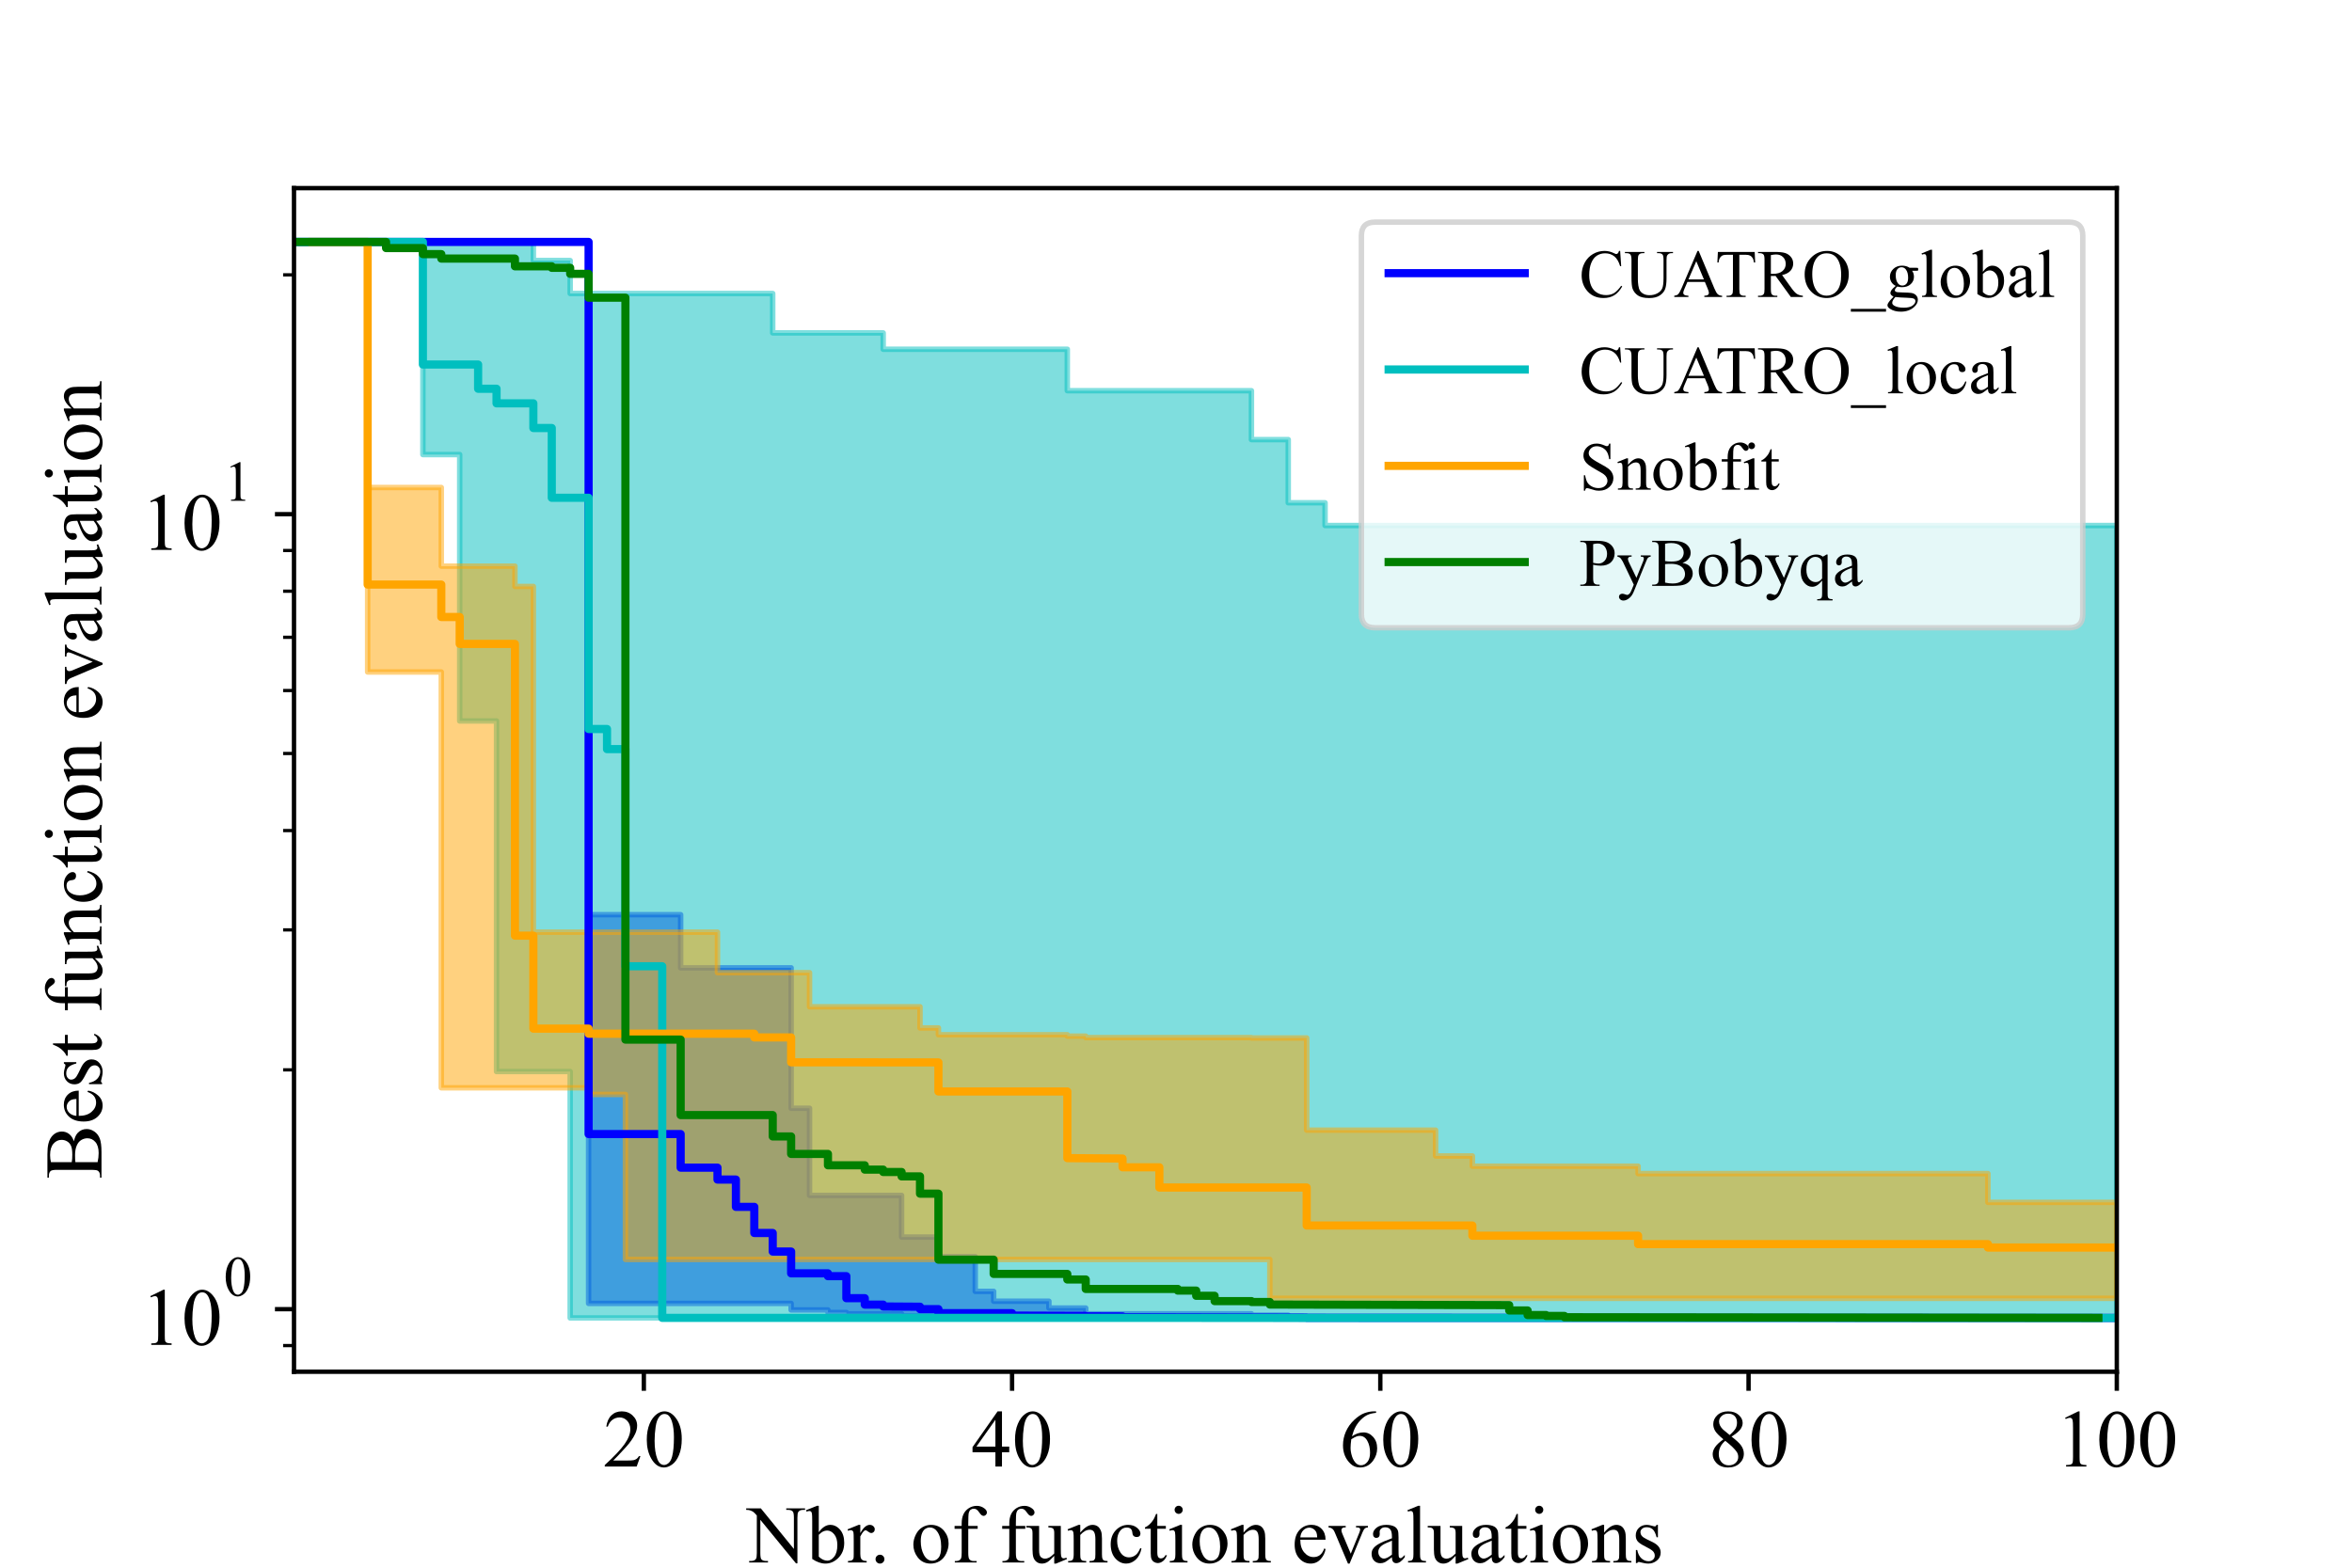 <?xml version="1.0" encoding="utf-8" standalone="no"?>
<!DOCTYPE svg PUBLIC "-//W3C//DTD SVG 1.1//EN"
  "http://www.w3.org/Graphics/SVG/1.1/DTD/svg11.dtd">
<!-- Created with matplotlib (https://matplotlib.org/) -->
<svg height="288pt" version="1.1" viewBox="0 0 432 288" width="432pt" xmlns="http://www.w3.org/2000/svg" xmlns:xlink="http://www.w3.org/1999/xlink">
 <defs>
  <style type="text/css">*{stroke-linecap:butt;stroke-linejoin:round;}</style>
 </defs>
 <g id="figure_1">
  <g id="patch_1">
   <path d="M 0 288 
L 432 288 
L 432 0 
L 0 0 
z
" style="fill:#ffffff;"/>
  </g>
  <g id="axes_1">
   <g id="patch_2">
    <path d="M 54 252 
L 388.8 252 
L 388.8 34.56 
L 54 34.56 
z
" style="fill:#ffffff;"/>
   </g>
   <g id="PolyCollection_1">
    <defs>
     <path d="M 54 -243.556 
L 54 -243.556 
L 57.382 -243.556 
L 57.382 -243.556 
L 60.764 -243.556 
L 60.764 -243.556 
L 64.145 -243.556 
L 64.145 -243.556 
L 67.527 -243.556 
L 67.527 -243.556 
L 70.909 -243.556 
L 70.909 -243.556 
L 74.291 -243.556 
L 74.291 -243.556 
L 77.673 -243.556 
L 77.673 -243.556 
L 81.055 -243.556 
L 81.055 -243.556 
L 84.436 -243.556 
L 84.436 -243.556 
L 87.818 -243.556 
L 87.818 -243.556 
L 91.2 -243.556 
L 91.2 -243.556 
L 94.582 -243.556 
L 94.582 -243.556 
L 97.964 -243.556 
L 97.964 -243.556 
L 101.345 -243.556 
L 101.345 -243.556 
L 104.727 -243.556 
L 104.727 -243.556 
L 108.109 -243.556 
L 108.109 -48.551 
L 111.491 -48.551 
L 111.491 -48.551 
L 114.873 -48.551 
L 114.873 -48.551 
L 118.255 -48.551 
L 118.255 -48.551 
L 121.636 -48.551 
L 121.636 -48.551 
L 125.018 -48.551 
L 125.018 -48.551 
L 128.4 -48.551 
L 128.4 -48.551 
L 131.782 -48.551 
L 131.782 -48.551 
L 135.164 -48.551 
L 135.164 -48.551 
L 138.545 -48.551 
L 138.545 -48.551 
L 141.927 -48.551 
L 141.927 -48.551 
L 145.309 -48.551 
L 145.309 -47.352 
L 148.691 -47.352 
L 148.691 -47.352 
L 152.073 -47.352 
L 152.073 -46.886 
L 155.455 -46.886 
L 155.455 -46.642 
L 158.836 -46.642 
L 158.836 -46.642 
L 162.218 -46.642 
L 162.218 -46.642 
L 165.6 -46.642 
L 165.6 -46.23 
L 168.982 -46.23 
L 168.982 -46.23 
L 172.364 -46.23 
L 172.364 -46.171 
L 175.745 -46.171 
L 175.745 -46.171 
L 179.127 -46.171 
L 179.127 -46.161 
L 182.509 -46.161 
L 182.509 -46.161 
L 185.891 -46.161 
L 185.891 -45.96 
L 189.273 -45.96 
L 189.273 -45.96 
L 192.655 -45.96 
L 192.655 -45.96 
L 196.036 -45.96 
L 196.036 -45.96 
L 199.418 -45.96 
L 199.418 -45.931 
L 202.8 -45.931 
L 202.8 -45.925 
L 206.182 -45.925 
L 206.182 -45.904 
L 209.564 -45.904 
L 209.564 -45.904 
L 212.945 -45.904 
L 212.945 -45.888 
L 216.327 -45.888 
L 216.327 -45.888 
L 219.709 -45.888 
L 219.709 -45.888 
L 223.091 -45.888 
L 223.091 -45.888 
L 226.473 -45.888 
L 226.473 -45.886 
L 229.855 -45.886 
L 229.855 -45.886 
L 233.236 -45.886 
L 233.236 -45.886 
L 236.618 -45.886 
L 236.618 -45.886 
L 240 -45.886 
L 240 -45.886 
L 243.382 -45.886 
L 243.382 -45.886 
L 246.764 -45.886 
L 246.764 -45.884 
L 250.145 -45.884 
L 250.145 -45.884 
L 253.527 -45.884 
L 253.527 -45.884 
L 256.909 -45.884 
L 256.909 -45.884 
L 260.291 -45.884 
L 260.291 -45.884 
L 263.673 -45.884 
L 263.673 -45.884 
L 267.055 -45.884 
L 267.055 -45.884 
L 270.436 -45.884 
L 270.436 -45.884 
L 273.818 -45.884 
L 273.818 -45.884 
L 277.2 -45.884 
L 277.2 -45.884 
L 280.582 -45.884 
L 280.582 -45.884 
L 283.964 -45.884 
L 283.964 -45.884 
L 287.345 -45.884 
L 287.345 -45.884 
L 290.727 -45.884 
L 290.727 -45.884 
L 294.109 -45.884 
L 294.109 -45.884 
L 297.491 -45.884 
L 297.491 -45.884 
L 300.873 -45.884 
L 300.873 -45.884 
L 304.255 -45.884 
L 304.255 -45.884 
L 307.636 -45.884 
L 307.636 -45.884 
L 311.018 -45.884 
L 311.018 -45.884 
L 314.4 -45.884 
L 314.4 -45.884 
L 317.782 -45.884 
L 317.782 -45.884 
L 321.164 -45.884 
L 321.164 -45.884 
L 324.545 -45.884 
L 324.545 -45.884 
L 327.927 -45.884 
L 327.927 -45.884 
L 331.309 -45.884 
L 331.309 -45.884 
L 334.691 -45.884 
L 334.691 -45.884 
L 338.073 -45.884 
L 338.073 -45.884 
L 341.455 -45.884 
L 341.455 -45.884 
L 344.836 -45.884 
L 344.836 -45.884 
L 348.218 -45.884 
L 348.218 -45.884 
L 351.6 -45.884 
L 351.6 -45.884 
L 354.982 -45.884 
L 354.982 -45.884 
L 358.364 -45.884 
L 358.364 -45.884 
L 361.745 -45.884 
L 361.745 -45.884 
L 365.127 -45.884 
L 365.127 -45.884 
L 368.509 -45.884 
L 368.509 -45.884 
L 371.891 -45.884 
L 371.891 -45.884 
L 375.273 -45.884 
L 375.273 -45.884 
L 378.655 -45.884 
L 378.655 -45.884 
L 382.036 -45.884 
L 382.036 -45.884 
L 385.418 -45.884 
L 385.418 -45.884 
L 388.8 -45.884 
L 388.8 -45.884 
L 388.8 -45.884 
L 388.8 -45.884 
L 388.8 -45.884 
L 385.418 -45.884 
L 385.418 -45.884 
L 382.036 -45.884 
L 382.036 -45.884 
L 378.655 -45.884 
L 378.655 -45.884 
L 375.273 -45.884 
L 375.273 -45.884 
L 371.891 -45.884 
L 371.891 -45.884 
L 368.509 -45.884 
L 368.509 -45.884 
L 365.127 -45.884 
L 365.127 -45.884 
L 361.745 -45.884 
L 361.745 -45.884 
L 358.364 -45.884 
L 358.364 -45.884 
L 354.982 -45.884 
L 354.982 -45.884 
L 351.6 -45.884 
L 351.6 -45.884 
L 348.218 -45.884 
L 348.218 -45.884 
L 344.836 -45.884 
L 344.836 -45.884 
L 341.455 -45.884 
L 341.455 -45.884 
L 338.073 -45.884 
L 338.073 -45.884 
L 334.691 -45.884 
L 334.691 -45.884 
L 331.309 -45.884 
L 331.309 -45.884 
L 327.927 -45.884 
L 327.927 -45.884 
L 324.545 -45.884 
L 324.545 -45.884 
L 321.164 -45.884 
L 321.164 -45.884 
L 317.782 -45.884 
L 317.782 -45.885 
L 314.4 -45.885 
L 314.4 -45.885 
L 311.018 -45.885 
L 311.018 -45.885 
L 307.636 -45.885 
L 307.636 -45.885 
L 304.255 -45.885 
L 304.255 -45.885 
L 300.873 -45.885 
L 300.873 -45.886 
L 297.491 -45.886 
L 297.491 -45.886 
L 294.109 -45.886 
L 294.109 -45.888 
L 290.727 -45.888 
L 290.727 -45.888 
L 287.345 -45.888 
L 287.345 -45.891 
L 283.964 -45.891 
L 283.964 -45.894 
L 280.582 -45.894 
L 280.582 -45.894 
L 277.2 -45.894 
L 277.2 -45.894 
L 273.818 -45.894 
L 273.818 -45.899 
L 270.436 -45.899 
L 270.436 -45.908 
L 267.055 -45.908 
L 267.055 -45.908 
L 263.673 -45.908 
L 263.673 -45.934 
L 260.291 -45.934 
L 260.291 -45.934 
L 256.909 -45.934 
L 256.909 -45.934 
L 253.527 -45.934 
L 253.527 -45.942 
L 250.145 -45.942 
L 250.145 -46.008 
L 246.764 -46.008 
L 246.764 -46.008 
L 243.382 -46.008 
L 243.382 -46.133 
L 240 -46.133 
L 240 -46.133 
L 236.618 -46.133 
L 236.618 -46.381 
L 233.236 -46.381 
L 233.236 -46.381 
L 229.855 -46.381 
L 229.855 -46.642 
L 226.473 -46.642 
L 226.473 -46.642 
L 223.091 -46.642 
L 223.091 -46.642 
L 219.709 -46.642 
L 219.709 -46.642 
L 216.327 -46.642 
L 216.327 -46.642 
L 212.945 -46.642 
L 212.945 -46.642 
L 209.564 -46.642 
L 209.564 -46.642 
L 206.182 -46.642 
L 206.182 -46.642 
L 202.8 -46.642 
L 202.8 -46.642 
L 199.418 -46.642 
L 199.418 -47.701 
L 196.036 -47.701 
L 196.036 -47.701 
L 192.655 -47.701 
L 192.655 -48.954 
L 189.273 -48.954 
L 189.273 -48.954 
L 185.891 -48.954 
L 185.891 -48.954 
L 182.509 -48.954 
L 182.509 -50.764 
L 179.127 -50.764 
L 179.127 -57.14 
L 175.745 -57.14 
L 175.745 -57.14 
L 172.364 -57.14 
L 172.364 -60.738 
L 168.982 -60.738 
L 168.982 -60.738 
L 165.6 -60.738 
L 165.6 -68.393 
L 162.218 -68.393 
L 162.218 -68.393 
L 158.836 -68.393 
L 158.836 -68.393 
L 155.455 -68.393 
L 155.455 -68.393 
L 152.073 -68.393 
L 152.073 -68.393 
L 148.691 -68.393 
L 148.691 -84.398 
L 145.309 -84.398 
L 145.309 -110.198 
L 141.927 -110.198 
L 141.927 -110.198 
L 138.545 -110.198 
L 138.545 -110.198 
L 135.164 -110.198 
L 135.164 -110.198 
L 131.782 -110.198 
L 131.782 -110.198 
L 128.4 -110.198 
L 128.4 -110.198 
L 125.018 -110.198 
L 125.018 -119.962 
L 121.636 -119.962 
L 121.636 -119.962 
L 118.255 -119.962 
L 118.255 -119.962 
L 114.873 -119.962 
L 114.873 -119.962 
L 111.491 -119.962 
L 111.491 -119.962 
L 108.109 -119.962 
L 108.109 -243.556 
L 104.727 -243.556 
L 104.727 -243.556 
L 101.345 -243.556 
L 101.345 -243.556 
L 97.964 -243.556 
L 97.964 -243.556 
L 94.582 -243.556 
L 94.582 -243.556 
L 91.2 -243.556 
L 91.2 -243.556 
L 87.818 -243.556 
L 87.818 -243.556 
L 84.436 -243.556 
L 84.436 -243.556 
L 81.055 -243.556 
L 81.055 -243.556 
L 77.673 -243.556 
L 77.673 -243.556 
L 74.291 -243.556 
L 74.291 -243.556 
L 70.909 -243.556 
L 70.909 -243.556 
L 67.527 -243.556 
L 67.527 -243.556 
L 64.145 -243.556 
L 64.145 -243.556 
L 60.764 -243.556 
L 60.764 -243.556 
L 57.382 -243.556 
L 57.382 -243.556 
L 54 -243.556 
z
" id="ma51137625b" style="stroke:#0000ff;stroke-opacity:0.5;"/>
    </defs>
    <g clip-path="url(#p3f4838fd85)">
     <use style="fill:#0000ff;fill-opacity:0.5;stroke:#0000ff;stroke-opacity:0.5;" x="0" xlink:href="#ma51137625b" y="288"/>
    </g>
   </g>
   <g id="PolyCollection_2">
    <defs>
     <path d="M 54 -243.556 
L 54 -243.556 
L 57.382 -243.556 
L 57.382 -243.556 
L 60.764 -243.556 
L 60.764 -243.556 
L 64.145 -243.556 
L 64.145 -243.556 
L 67.527 -243.556 
L 67.527 -243.556 
L 70.909 -243.556 
L 70.909 -243.556 
L 74.291 -243.556 
L 74.291 -243.556 
L 77.673 -243.556 
L 77.673 -204.487 
L 81.055 -204.487 
L 81.055 -204.487 
L 84.436 -204.487 
L 84.436 -155.545 
L 87.818 -155.545 
L 87.818 -155.545 
L 91.2 -155.545 
L 91.2 -91.146 
L 94.582 -91.146 
L 94.582 -91.146 
L 97.964 -91.146 
L 97.964 -91.146 
L 101.345 -91.146 
L 101.345 -91.146 
L 104.727 -91.146 
L 104.727 -45.884 
L 108.109 -45.884 
L 108.109 -45.884 
L 111.491 -45.884 
L 111.491 -45.884 
L 114.873 -45.884 
L 114.873 -45.884 
L 118.255 -45.884 
L 118.255 -45.884 
L 121.636 -45.884 
L 121.636 -45.884 
L 125.018 -45.884 
L 125.018 -45.884 
L 128.4 -45.884 
L 128.4 -45.884 
L 131.782 -45.884 
L 131.782 -45.884 
L 135.164 -45.884 
L 135.164 -45.884 
L 138.545 -45.884 
L 138.545 -45.884 
L 141.927 -45.884 
L 141.927 -45.884 
L 145.309 -45.884 
L 145.309 -45.884 
L 148.691 -45.884 
L 148.691 -45.884 
L 152.073 -45.884 
L 152.073 -45.884 
L 155.455 -45.884 
L 155.455 -45.884 
L 158.836 -45.884 
L 158.836 -45.884 
L 162.218 -45.884 
L 162.218 -45.884 
L 165.6 -45.884 
L 165.6 -45.884 
L 168.982 -45.884 
L 168.982 -45.884 
L 172.364 -45.884 
L 172.364 -45.884 
L 175.745 -45.884 
L 175.745 -45.884 
L 179.127 -45.884 
L 179.127 -45.884 
L 182.509 -45.884 
L 182.509 -45.884 
L 185.891 -45.884 
L 185.891 -45.884 
L 189.273 -45.884 
L 189.273 -45.884 
L 192.655 -45.884 
L 192.655 -45.884 
L 196.036 -45.884 
L 196.036 -45.884 
L 199.418 -45.884 
L 199.418 -45.884 
L 202.8 -45.884 
L 202.8 -45.884 
L 206.182 -45.884 
L 206.182 -45.884 
L 209.564 -45.884 
L 209.564 -45.884 
L 212.945 -45.884 
L 212.945 -45.884 
L 216.327 -45.884 
L 216.327 -45.884 
L 219.709 -45.884 
L 219.709 -45.884 
L 223.091 -45.884 
L 223.091 -45.884 
L 226.473 -45.884 
L 226.473 -45.884 
L 229.855 -45.884 
L 229.855 -45.884 
L 233.236 -45.884 
L 233.236 -45.884 
L 236.618 -45.884 
L 236.618 -45.884 
L 240 -45.884 
L 240 -45.884 
L 243.382 -45.884 
L 243.382 -45.884 
L 246.764 -45.884 
L 246.764 -45.884 
L 250.145 -45.884 
L 250.145 -45.884 
L 253.527 -45.884 
L 253.527 -45.884 
L 256.909 -45.884 
L 256.909 -45.884 
L 260.291 -45.884 
L 260.291 -45.884 
L 263.673 -45.884 
L 263.673 -45.884 
L 267.055 -45.884 
L 267.055 -45.884 
L 270.436 -45.884 
L 270.436 -45.884 
L 273.818 -45.884 
L 273.818 -45.884 
L 277.2 -45.884 
L 277.2 -45.884 
L 280.582 -45.884 
L 280.582 -45.884 
L 283.964 -45.884 
L 283.964 -45.884 
L 287.345 -45.884 
L 287.345 -45.884 
L 290.727 -45.884 
L 290.727 -45.884 
L 294.109 -45.884 
L 294.109 -45.884 
L 297.491 -45.884 
L 297.491 -45.884 
L 300.873 -45.884 
L 300.873 -45.884 
L 304.255 -45.884 
L 304.255 -45.884 
L 307.636 -45.884 
L 307.636 -45.884 
L 311.018 -45.884 
L 311.018 -45.884 
L 314.4 -45.884 
L 314.4 -45.884 
L 317.782 -45.884 
L 317.782 -45.884 
L 321.164 -45.884 
L 321.164 -45.884 
L 324.545 -45.884 
L 324.545 -45.884 
L 327.927 -45.884 
L 327.927 -45.884 
L 331.309 -45.884 
L 331.309 -45.884 
L 334.691 -45.884 
L 334.691 -45.884 
L 338.073 -45.884 
L 338.073 -45.884 
L 341.455 -45.884 
L 341.455 -45.884 
L 344.836 -45.884 
L 344.836 -45.884 
L 348.218 -45.884 
L 348.218 -45.884 
L 351.6 -45.884 
L 351.6 -45.884 
L 354.982 -45.884 
L 354.982 -45.884 
L 358.364 -45.884 
L 358.364 -45.884 
L 361.745 -45.884 
L 361.745 -45.884 
L 365.127 -45.884 
L 365.127 -45.884 
L 368.509 -45.884 
L 368.509 -45.884 
L 371.891 -45.884 
L 371.891 -45.884 
L 375.273 -45.884 
L 375.273 -45.884 
L 378.655 -45.884 
L 378.655 -45.884 
L 382.036 -45.884 
L 382.036 -45.884 
L 385.418 -45.884 
L 385.418 -45.884 
L 388.8 -45.884 
L 388.8 -45.884 
L 388.8 -191.461 
L 388.8 -191.461 
L 388.8 -191.461 
L 385.418 -191.461 
L 385.418 -191.461 
L 382.036 -191.461 
L 382.036 -191.461 
L 378.655 -191.461 
L 378.655 -191.461 
L 375.273 -191.461 
L 375.273 -191.461 
L 371.891 -191.461 
L 371.891 -191.461 
L 368.509 -191.461 
L 368.509 -191.461 
L 365.127 -191.461 
L 365.127 -191.461 
L 361.745 -191.461 
L 361.745 -191.461 
L 358.364 -191.461 
L 358.364 -191.461 
L 354.982 -191.461 
L 354.982 -191.461 
L 351.6 -191.461 
L 351.6 -191.461 
L 348.218 -191.461 
L 348.218 -191.461 
L 344.836 -191.461 
L 344.836 -191.461 
L 341.455 -191.461 
L 341.455 -191.461 
L 338.073 -191.461 
L 338.073 -191.461 
L 334.691 -191.461 
L 334.691 -191.461 
L 331.309 -191.461 
L 331.309 -191.461 
L 327.927 -191.461 
L 327.927 -191.461 
L 324.545 -191.461 
L 324.545 -191.461 
L 321.164 -191.461 
L 321.164 -191.461 
L 317.782 -191.461 
L 317.782 -191.461 
L 314.4 -191.461 
L 314.4 -191.461 
L 311.018 -191.461 
L 311.018 -191.461 
L 307.636 -191.461 
L 307.636 -191.461 
L 304.255 -191.461 
L 304.255 -191.461 
L 300.873 -191.461 
L 300.873 -191.461 
L 297.491 -191.461 
L 297.491 -191.461 
L 294.109 -191.461 
L 294.109 -191.461 
L 290.727 -191.461 
L 290.727 -191.461 
L 287.345 -191.461 
L 287.345 -191.461 
L 283.964 -191.461 
L 283.964 -191.461 
L 280.582 -191.461 
L 280.582 -191.461 
L 277.2 -191.461 
L 277.2 -191.461 
L 273.818 -191.461 
L 273.818 -191.461 
L 270.436 -191.461 
L 270.436 -191.461 
L 267.055 -191.461 
L 267.055 -191.461 
L 263.673 -191.461 
L 263.673 -191.461 
L 260.291 -191.461 
L 260.291 -191.461 
L 256.909 -191.461 
L 256.909 -191.461 
L 253.527 -191.461 
L 253.527 -191.461 
L 250.145 -191.461 
L 250.145 -191.461 
L 246.764 -191.461 
L 246.764 -191.461 
L 243.382 -191.461 
L 243.382 -195.634 
L 240 -195.634 
L 240 -195.634 
L 236.618 -195.634 
L 236.618 -207.241 
L 233.236 -207.241 
L 233.236 -207.241 
L 229.855 -207.241 
L 229.855 -216.224 
L 226.473 -216.224 
L 226.473 -216.224 
L 223.091 -216.224 
L 223.091 -216.224 
L 219.709 -216.224 
L 219.709 -216.224 
L 216.327 -216.224 
L 216.327 -216.224 
L 212.945 -216.224 
L 212.945 -216.224 
L 209.564 -216.224 
L 209.564 -216.224 
L 206.182 -216.224 
L 206.182 -216.224 
L 202.8 -216.224 
L 202.8 -216.224 
L 199.418 -216.224 
L 199.418 -216.224 
L 196.036 -216.224 
L 196.036 -223.84 
L 192.655 -223.84 
L 192.655 -223.84 
L 189.273 -223.84 
L 189.273 -223.84 
L 185.891 -223.84 
L 185.891 -223.84 
L 182.509 -223.84 
L 182.509 -223.84 
L 179.127 -223.84 
L 179.127 -223.84 
L 175.745 -223.84 
L 175.745 -223.84 
L 172.364 -223.84 
L 172.364 -223.84 
L 168.982 -223.84 
L 168.982 -223.84 
L 165.6 -223.84 
L 165.6 -223.84 
L 162.218 -223.84 
L 162.218 -226.843 
L 158.836 -226.843 
L 158.836 -226.843 
L 155.455 -226.843 
L 155.455 -226.843 
L 152.073 -226.843 
L 152.073 -226.843 
L 148.691 -226.843 
L 148.691 -226.843 
L 145.309 -226.843 
L 145.309 -226.843 
L 141.927 -226.843 
L 141.927 -234.081 
L 138.545 -234.081 
L 138.545 -234.081 
L 135.164 -234.081 
L 135.164 -234.081 
L 131.782 -234.081 
L 131.782 -234.081 
L 128.4 -234.081 
L 128.4 -234.081 
L 125.018 -234.081 
L 125.018 -234.081 
L 121.636 -234.081 
L 121.636 -234.081 
L 118.255 -234.081 
L 118.255 -234.081 
L 114.873 -234.081 
L 114.873 -234.081 
L 111.491 -234.081 
L 111.491 -234.081 
L 108.109 -234.081 
L 108.109 -234.081 
L 104.727 -234.081 
L 104.727 -240.136 
L 101.345 -240.136 
L 101.345 -240.136 
L 97.964 -240.136 
L 97.964 -243.556 
L 94.582 -243.556 
L 94.582 -243.556 
L 91.2 -243.556 
L 91.2 -243.556 
L 87.818 -243.556 
L 87.818 -243.556 
L 84.436 -243.556 
L 84.436 -243.556 
L 81.055 -243.556 
L 81.055 -243.556 
L 77.673 -243.556 
L 77.673 -243.556 
L 74.291 -243.556 
L 74.291 -243.556 
L 70.909 -243.556 
L 70.909 -243.556 
L 67.527 -243.556 
L 67.527 -243.556 
L 64.145 -243.556 
L 64.145 -243.556 
L 60.764 -243.556 
L 60.764 -243.556 
L 57.382 -243.556 
L 57.382 -243.556 
L 54 -243.556 
z
" id="mc763788270" style="stroke:#00bfbf;stroke-opacity:0.5;"/>
    </defs>
    <g clip-path="url(#p3f4838fd85)">
     <use style="fill:#00bfbf;fill-opacity:0.5;stroke:#00bfbf;stroke-opacity:0.5;" x="0" xlink:href="#mc763788270" y="288"/>
    </g>
   </g>
   <g id="PolyCollection_3">
    <defs>
     <path d="M 57.382 -243.556 
L 57.382 -243.556 
L 60.764 -243.556 
L 60.764 -243.556 
L 64.145 -243.556 
L 64.145 -243.556 
L 67.527 -243.556 
L 67.527 -164.546 
L 70.909 -164.546 
L 70.909 -164.546 
L 74.291 -164.546 
L 74.291 -164.546 
L 77.673 -164.546 
L 77.673 -164.546 
L 81.055 -164.546 
L 81.055 -88.161 
L 84.436 -88.161 
L 84.436 -88.161 
L 87.818 -88.161 
L 87.818 -88.161 
L 91.2 -88.161 
L 91.2 -88.161 
L 94.582 -88.161 
L 94.582 -88.161 
L 97.964 -88.161 
L 97.964 -88.161 
L 101.345 -88.161 
L 101.345 -88.161 
L 104.727 -88.161 
L 104.727 -88.161 
L 108.109 -88.161 
L 108.109 -86.937 
L 111.491 -86.937 
L 111.491 -86.937 
L 114.873 -86.937 
L 114.873 -56.63 
L 118.255 -56.63 
L 118.255 -56.63 
L 121.636 -56.63 
L 121.636 -56.63 
L 125.018 -56.63 
L 125.018 -56.63 
L 128.4 -56.63 
L 128.4 -56.63 
L 131.782 -56.63 
L 131.782 -56.63 
L 135.164 -56.63 
L 135.164 -56.63 
L 138.545 -56.63 
L 138.545 -56.63 
L 141.927 -56.63 
L 141.927 -56.63 
L 145.309 -56.63 
L 145.309 -56.63 
L 148.691 -56.63 
L 148.691 -56.63 
L 152.073 -56.63 
L 152.073 -56.63 
L 155.455 -56.63 
L 155.455 -56.63 
L 158.836 -56.63 
L 158.836 -56.63 
L 162.218 -56.63 
L 162.218 -56.63 
L 165.6 -56.63 
L 165.6 -56.63 
L 168.982 -56.63 
L 168.982 -56.63 
L 172.364 -56.63 
L 172.364 -56.63 
L 175.745 -56.63 
L 175.745 -56.63 
L 179.127 -56.63 
L 179.127 -56.63 
L 182.509 -56.63 
L 182.509 -56.63 
L 185.891 -56.63 
L 185.891 -56.63 
L 189.273 -56.63 
L 189.273 -56.63 
L 192.655 -56.63 
L 192.655 -56.63 
L 196.036 -56.63 
L 196.036 -56.63 
L 199.418 -56.63 
L 199.418 -56.63 
L 202.8 -56.63 
L 202.8 -56.63 
L 206.182 -56.63 
L 206.182 -56.63 
L 209.564 -56.63 
L 209.564 -56.63 
L 212.945 -56.63 
L 212.945 -56.63 
L 216.327 -56.63 
L 216.327 -56.63 
L 219.709 -56.63 
L 219.709 -56.63 
L 223.091 -56.63 
L 223.091 -56.63 
L 226.473 -56.63 
L 226.473 -56.63 
L 229.855 -56.63 
L 229.855 -56.63 
L 233.236 -56.63 
L 233.236 -49.483 
L 236.618 -49.483 
L 236.618 -49.483 
L 240 -49.483 
L 240 -49.483 
L 243.382 -49.483 
L 243.382 -49.483 
L 246.764 -49.483 
L 246.764 -49.483 
L 250.145 -49.483 
L 250.145 -49.483 
L 253.527 -49.483 
L 253.527 -49.483 
L 256.909 -49.483 
L 256.909 -49.483 
L 260.291 -49.483 
L 260.291 -49.483 
L 263.673 -49.483 
L 263.673 -49.483 
L 267.055 -49.483 
L 267.055 -49.483 
L 270.436 -49.483 
L 270.436 -49.483 
L 273.818 -49.483 
L 273.818 -49.483 
L 277.2 -49.483 
L 277.2 -49.483 
L 280.582 -49.483 
L 280.582 -49.483 
L 283.964 -49.483 
L 283.964 -49.483 
L 287.345 -49.483 
L 287.345 -49.483 
L 290.727 -49.483 
L 290.727 -49.483 
L 294.109 -49.483 
L 294.109 -49.483 
L 297.491 -49.483 
L 297.491 -49.483 
L 300.873 -49.483 
L 300.873 -49.483 
L 304.255 -49.483 
L 304.255 -49.483 
L 307.636 -49.483 
L 307.636 -49.483 
L 311.018 -49.483 
L 311.018 -49.483 
L 314.4 -49.483 
L 314.4 -49.483 
L 317.782 -49.483 
L 317.782 -49.483 
L 321.164 -49.483 
L 321.164 -49.483 
L 324.545 -49.483 
L 324.545 -49.483 
L 327.927 -49.483 
L 327.927 -49.483 
L 331.309 -49.483 
L 331.309 -49.483 
L 334.691 -49.483 
L 334.691 -49.483 
L 338.073 -49.483 
L 338.073 -49.483 
L 341.455 -49.483 
L 341.455 -49.483 
L 344.836 -49.483 
L 344.836 -49.483 
L 348.218 -49.483 
L 348.218 -49.483 
L 351.6 -49.483 
L 351.6 -49.483 
L 354.982 -49.483 
L 354.982 -49.483 
L 358.364 -49.483 
L 358.364 -49.483 
L 361.745 -49.483 
L 361.745 -49.483 
L 365.127 -49.483 
L 365.127 -49.483 
L 368.509 -49.483 
L 368.509 -49.483 
L 371.891 -49.483 
L 371.891 -49.483 
L 375.273 -49.483 
L 375.273 -49.483 
L 378.655 -49.483 
L 378.655 -49.483 
L 382.036 -49.483 
L 382.036 -49.483 
L 385.418 -49.483 
L 385.418 -49.483 
L 388.8 -49.483 
L 388.8 -49.483 
L 388.8 -67.113 
L 388.8 -67.113 
L 388.8 -67.113 
L 385.418 -67.113 
L 385.418 -67.113 
L 382.036 -67.113 
L 382.036 -67.113 
L 378.655 -67.113 
L 378.655 -67.113 
L 375.273 -67.113 
L 375.273 -67.113 
L 371.891 -67.113 
L 371.891 -67.113 
L 368.509 -67.113 
L 368.509 -67.113 
L 365.127 -67.113 
L 365.127 -72.396 
L 361.745 -72.396 
L 361.745 -72.396 
L 358.364 -72.396 
L 358.364 -72.396 
L 354.982 -72.396 
L 354.982 -72.396 
L 351.6 -72.396 
L 351.6 -72.396 
L 348.218 -72.396 
L 348.218 -72.396 
L 344.836 -72.396 
L 344.836 -72.396 
L 341.455 -72.396 
L 341.455 -72.396 
L 338.073 -72.396 
L 338.073 -72.396 
L 334.691 -72.396 
L 334.691 -72.396 
L 331.309 -72.396 
L 331.309 -72.396 
L 327.927 -72.396 
L 327.927 -72.396 
L 324.545 -72.396 
L 324.545 -72.396 
L 321.164 -72.396 
L 321.164 -72.396 
L 317.782 -72.396 
L 317.782 -72.396 
L 314.4 -72.396 
L 314.4 -72.396 
L 311.018 -72.396 
L 311.018 -72.396 
L 307.636 -72.396 
L 307.636 -72.396 
L 304.255 -72.396 
L 304.255 -72.396 
L 300.873 -72.396 
L 300.873 -73.756 
L 297.491 -73.756 
L 297.491 -73.756 
L 294.109 -73.756 
L 294.109 -73.756 
L 290.727 -73.756 
L 290.727 -73.756 
L 287.345 -73.756 
L 287.345 -73.756 
L 283.964 -73.756 
L 283.964 -73.756 
L 280.582 -73.756 
L 280.582 -73.756 
L 277.2 -73.756 
L 277.2 -73.756 
L 273.818 -73.756 
L 273.818 -73.756 
L 270.436 -73.756 
L 270.436 -75.638 
L 267.055 -75.638 
L 267.055 -75.638 
L 263.673 -75.638 
L 263.673 -80.382 
L 260.291 -80.382 
L 260.291 -80.382 
L 256.909 -80.382 
L 256.909 -80.382 
L 253.527 -80.382 
L 253.527 -80.382 
L 250.145 -80.382 
L 250.145 -80.382 
L 246.764 -80.382 
L 246.764 -80.382 
L 243.382 -80.382 
L 243.382 -80.382 
L 240 -80.382 
L 240 -97.319 
L 236.618 -97.319 
L 236.618 -97.319 
L 233.236 -97.319 
L 233.236 -97.319 
L 229.855 -97.319 
L 229.855 -97.378 
L 226.473 -97.378 
L 226.473 -97.378 
L 223.091 -97.378 
L 223.091 -97.378 
L 219.709 -97.378 
L 219.709 -97.378 
L 216.327 -97.378 
L 216.327 -97.378 
L 212.945 -97.378 
L 212.945 -97.378 
L 209.564 -97.378 
L 209.564 -97.378 
L 206.182 -97.378 
L 206.182 -97.378 
L 202.8 -97.378 
L 202.8 -97.378 
L 199.418 -97.378 
L 199.418 -97.649 
L 196.036 -97.649 
L 196.036 -97.908 
L 192.655 -97.908 
L 192.655 -97.908 
L 189.273 -97.908 
L 189.273 -97.908 
L 185.891 -97.908 
L 185.891 -97.908 
L 182.509 -97.908 
L 182.509 -97.908 
L 179.127 -97.908 
L 179.127 -97.908 
L 175.745 -97.908 
L 175.745 -97.908 
L 172.364 -97.908 
L 172.364 -99.161 
L 168.982 -99.161 
L 168.982 -103.044 
L 165.6 -103.044 
L 165.6 -103.044 
L 162.218 -103.044 
L 162.218 -103.044 
L 158.836 -103.044 
L 158.836 -103.044 
L 155.455 -103.044 
L 155.455 -103.044 
L 152.073 -103.044 
L 152.073 -103.044 
L 148.691 -103.044 
L 148.691 -109.305 
L 145.309 -109.305 
L 145.309 -109.305 
L 141.927 -109.305 
L 141.927 -109.305 
L 138.545 -109.305 
L 138.545 -109.305 
L 135.164 -109.305 
L 135.164 -109.305 
L 131.782 -109.305 
L 131.782 -116.75 
L 128.4 -116.75 
L 128.4 -116.75 
L 125.018 -116.75 
L 125.018 -116.75 
L 121.636 -116.75 
L 121.636 -116.75 
L 118.255 -116.75 
L 118.255 -116.75 
L 114.873 -116.75 
L 114.873 -116.75 
L 111.491 -116.75 
L 111.491 -116.75 
L 108.109 -116.75 
L 108.109 -116.75 
L 104.727 -116.75 
L 104.727 -116.75 
L 101.345 -116.75 
L 101.345 -116.75 
L 97.964 -116.75 
L 97.964 -180.261 
L 94.582 -180.261 
L 94.582 -183.992 
L 91.2 -183.992 
L 91.2 -183.992 
L 87.818 -183.992 
L 87.818 -183.992 
L 84.436 -183.992 
L 84.436 -183.992 
L 81.055 -183.992 
L 81.055 -198.441 
L 77.673 -198.441 
L 77.673 -198.441 
L 74.291 -198.441 
L 74.291 -198.441 
L 70.909 -198.441 
L 70.909 -198.441 
L 67.527 -198.441 
L 67.527 -243.556 
L 64.145 -243.556 
L 64.145 -243.556 
L 60.764 -243.556 
L 60.764 -243.556 
L 57.382 -243.556 
z
" id="mdfa25b4d9a" style="stroke:#ffa500;stroke-opacity:0.5;"/>
    </defs>
    <g clip-path="url(#p3f4838fd85)">
     <use style="fill:#ffa500;fill-opacity:0.5;stroke:#ffa500;stroke-opacity:0.5;" x="0" xlink:href="#mdfa25b4d9a" y="288"/>
    </g>
   </g>
   <g id="matplotlib.axis_1">
    <g id="xtick_1">
     <g id="line2d_1">
      <defs>
       <path d="M 0 0 
L 0 3.5 
" id="mbf5dd1ceef" style="stroke:#000000;stroke-width:0.8;"/>
      </defs>
      <g>
       <use style="stroke:#000000;stroke-width:0.8;" x="118.255" xlink:href="#mbf5dd1ceef" y="252"/>
      </g>
     </g>
     <g id="text_1">
      <!-- 20 -->
      <g transform="translate(110.755 269.416)scale(0.15 -0.15)">
       <defs>
        <path d="M 45.844 12.75 
L 41.219 0 
L 2.156 0 
L 2.156 1.812 
Q 19.391 17.531 26.422 27.484 
Q 33.453 37.453 33.453 45.703 
Q 33.453 52 29.594 56.047 
Q 25.734 60.109 20.359 60.109 
Q 15.484 60.109 11.594 57.25 
Q 7.719 54.391 5.859 48.875 
L 4.047 48.875 
Q 5.281 57.906 10.328 62.734 
Q 15.375 67.578 22.953 67.578 
Q 31 67.578 36.391 62.406 
Q 41.797 57.234 41.797 50.203 
Q 41.797 45.172 39.453 40.141 
Q 35.844 32.234 27.734 23.391 
Q 15.578 10.109 12.547 7.375 
L 29.828 7.375 
Q 35.109 7.375 37.234 7.766 
Q 39.359 8.156 41.062 9.344 
Q 42.781 10.547 44.047 12.75 
z
" id="TimesNewRomanPSMT-50"/>
        <path d="M 3.609 32.719 
Q 3.609 44.047 7.031 52.219 
Q 10.453 60.406 16.109 64.406 
Q 20.516 67.578 25.203 67.578 
Q 32.812 67.578 38.875 59.812 
Q 46.438 50.203 46.438 33.734 
Q 46.438 22.219 43.109 14.156 
Q 39.797 6.109 34.641 2.469 
Q 29.5 -1.172 24.703 -1.172 
Q 15.234 -1.172 8.938 10.016 
Q 3.609 19.438 3.609 32.719 
z
M 13.188 31.5 
Q 13.188 17.828 16.547 9.188 
Q 19.344 1.906 24.859 1.906 
Q 27.484 1.906 30.312 4.266 
Q 33.156 6.641 34.625 12.203 
Q 36.859 20.609 36.859 35.891 
Q 36.859 47.219 34.516 54.781 
Q 32.766 60.406 29.984 62.75 
Q 27.984 64.359 25.141 64.359 
Q 21.828 64.359 19.234 61.375 
Q 15.719 57.328 14.453 48.625 
Q 13.188 39.938 13.188 31.5 
z
" id="TimesNewRomanPSMT-48"/>
       </defs>
       <use xlink:href="#TimesNewRomanPSMT-50"/>
       <use x="50" xlink:href="#TimesNewRomanPSMT-48"/>
      </g>
     </g>
    </g>
    <g id="xtick_2">
     <g id="line2d_2">
      <g>
       <use style="stroke:#000000;stroke-width:0.8;" x="185.891" xlink:href="#mbf5dd1ceef" y="252"/>
      </g>
     </g>
     <g id="text_2">
      <!-- 40 -->
      <g transform="translate(178.391 269.416)scale(0.15 -0.15)">
       <defs>
        <path d="M 46.531 24.422 
L 46.531 17.484 
L 37.641 17.484 
L 37.641 0 
L 29.594 0 
L 29.594 17.484 
L 1.562 17.484 
L 1.562 23.734 
L 32.281 67.578 
L 37.641 67.578 
L 37.641 24.422 
z
M 29.594 24.422 
L 29.594 57.281 
L 6.344 24.422 
z
" id="TimesNewRomanPSMT-52"/>
       </defs>
       <use xlink:href="#TimesNewRomanPSMT-52"/>
       <use x="50" xlink:href="#TimesNewRomanPSMT-48"/>
      </g>
     </g>
    </g>
    <g id="xtick_3">
     <g id="line2d_3">
      <g>
       <use style="stroke:#000000;stroke-width:0.8;" x="253.527" xlink:href="#mbf5dd1ceef" y="252"/>
      </g>
     </g>
     <g id="text_3">
      <!-- 60 -->
      <g transform="translate(246.027 269.416)scale(0.15 -0.15)">
       <defs>
        <path d="M 44.828 67.578 
L 44.828 65.766 
Q 38.375 65.141 34.297 63.203 
Q 30.219 61.281 26.234 57.328 
Q 22.266 53.375 19.656 48.516 
Q 17.047 43.656 15.281 36.969 
Q 22.312 41.797 29.391 41.797 
Q 36.188 41.797 41.156 36.328 
Q 46.141 30.859 46.141 22.266 
Q 46.141 13.969 41.109 7.125 
Q 35.062 -1.172 25.094 -1.172 
Q 18.312 -1.172 13.578 3.328 
Q 4.297 12.062 4.297 25.984 
Q 4.297 34.859 7.859 42.859 
Q 11.422 50.875 18.031 57.078 
Q 24.656 63.281 30.703 65.422 
Q 36.766 67.578 42 67.578 
z
M 14.453 33.406 
Q 13.578 26.812 13.578 22.75 
Q 13.578 18.062 15.312 12.562 
Q 17.047 7.078 20.453 3.859 
Q 22.953 1.562 26.516 1.562 
Q 30.766 1.562 34.109 5.562 
Q 37.453 9.578 37.453 17 
Q 37.453 25.344 34.125 31.438 
Q 30.812 37.547 24.703 37.547 
Q 22.859 37.547 20.734 36.766 
Q 18.609 35.984 14.453 33.406 
z
" id="TimesNewRomanPSMT-54"/>
       </defs>
       <use xlink:href="#TimesNewRomanPSMT-54"/>
       <use x="50" xlink:href="#TimesNewRomanPSMT-48"/>
      </g>
     </g>
    </g>
    <g id="xtick_4">
     <g id="line2d_4">
      <g>
       <use style="stroke:#000000;stroke-width:0.8;" x="321.164" xlink:href="#mbf5dd1ceef" y="252"/>
      </g>
     </g>
     <g id="text_4">
      <!-- 80 -->
      <g transform="translate(313.664 269.416)scale(0.15 -0.15)">
       <defs>
        <path d="M 19.188 33.344 
Q 11.328 39.797 9.047 43.703 
Q 6.781 47.609 6.781 51.812 
Q 6.781 58.25 11.766 62.906 
Q 16.75 67.578 25 67.578 
Q 33.016 67.578 37.891 63.234 
Q 42.781 58.891 42.781 53.328 
Q 42.781 49.609 40.141 45.75 
Q 37.5 41.891 29.156 36.672 
Q 37.75 30.031 40.531 26.219 
Q 44.234 21.234 44.234 15.719 
Q 44.234 8.734 38.906 3.781 
Q 33.594 -1.172 24.953 -1.172 
Q 15.531 -1.172 10.25 4.734 
Q 6.062 9.469 6.062 15.094 
Q 6.062 19.484 9.016 23.797 
Q 11.969 28.125 19.188 33.344 
z
M 26.859 38.578 
Q 32.719 43.844 34.281 46.891 
Q 35.844 49.953 35.844 53.812 
Q 35.844 58.938 32.953 61.844 
Q 30.078 64.75 25.094 64.75 
Q 20.125 64.75 17 61.859 
Q 13.875 58.984 13.875 55.125 
Q 13.875 52.594 15.156 50.047 
Q 16.453 47.516 18.844 45.219 
z
M 21.484 31.5 
Q 17.438 28.078 15.484 24.047 
Q 13.531 20.016 13.531 15.328 
Q 13.531 9.031 16.969 5.25 
Q 20.406 1.469 25.734 1.469 
Q 31 1.469 34.172 4.438 
Q 37.359 7.422 37.359 11.672 
Q 37.359 15.188 35.5 17.969 
Q 32.031 23.141 21.484 31.5 
z
" id="TimesNewRomanPSMT-56"/>
       </defs>
       <use xlink:href="#TimesNewRomanPSMT-56"/>
       <use x="50" xlink:href="#TimesNewRomanPSMT-48"/>
      </g>
     </g>
    </g>
    <g id="xtick_5">
     <g id="line2d_5">
      <g>
       <use style="stroke:#000000;stroke-width:0.8;" x="388.8" xlink:href="#mbf5dd1ceef" y="252"/>
      </g>
     </g>
     <g id="text_5">
      <!-- 100 -->
      <g transform="translate(377.55 269.416)scale(0.15 -0.15)">
       <defs>
        <path d="M 11.719 59.719 
L 27.828 67.578 
L 29.438 67.578 
L 29.438 11.672 
Q 29.438 6.109 29.906 4.734 
Q 30.375 3.375 31.828 2.641 
Q 33.297 1.906 37.797 1.812 
L 37.797 0 
L 12.891 0 
L 12.891 1.812 
Q 17.578 1.906 18.938 2.609 
Q 20.312 3.328 20.844 4.516 
Q 21.391 5.719 21.391 11.672 
L 21.391 47.406 
Q 21.391 54.641 20.906 56.688 
Q 20.562 58.25 19.656 58.984 
Q 18.75 59.719 17.484 59.719 
Q 15.672 59.719 12.453 58.203 
z
" id="TimesNewRomanPSMT-49"/>
       </defs>
       <use xlink:href="#TimesNewRomanPSMT-49"/>
       <use x="50" xlink:href="#TimesNewRomanPSMT-48"/>
       <use x="100" xlink:href="#TimesNewRomanPSMT-48"/>
      </g>
     </g>
    </g>
    <g id="text_6">
     <!-- Nbr. of function evaluations -->
     <g transform="translate(137.25 287.04)scale(0.15 -0.15)">
      <defs>
       <path d="M -1.312 66.219 
L 16.656 66.219 
L 57.125 16.547 
L 57.125 54.734 
Q 57.125 60.844 55.766 62.359 
Q 53.953 64.406 50.047 64.406 
L 47.75 64.406 
L 47.75 66.219 
L 70.797 66.219 
L 70.797 64.406 
L 68.453 64.406 
Q 64.266 64.406 62.5 61.859 
Q 61.422 60.297 61.422 54.734 
L 61.422 -1.078 
L 59.672 -1.078 
L 16.016 52.25 
L 16.016 11.469 
Q 16.016 5.375 17.328 3.859 
Q 19.188 1.812 23.047 1.812 
L 25.391 1.812 
L 25.391 0 
L 2.344 0 
L 2.344 1.812 
L 4.641 1.812 
Q 8.891 1.812 10.641 4.344 
Q 11.719 5.906 11.719 11.469 
L 11.719 57.516 
Q 8.844 60.891 7.344 61.953 
Q 5.859 63.031 2.984 63.969 
Q 1.562 64.406 -1.312 64.406 
z
" id="TimesNewRomanPSMT-78"/>
       <path d="M 15.375 37.016 
Q 21.875 46.047 29.391 46.047 
Q 36.281 46.047 41.406 40.156 
Q 46.531 34.281 46.531 24.078 
Q 46.531 12.156 38.625 4.891 
Q 31.844 -1.375 23.484 -1.375 
Q 19.578 -1.375 15.547 0.047 
Q 11.531 1.469 7.328 4.297 
L 7.328 50.641 
Q 7.328 58.25 6.953 60 
Q 6.594 61.766 5.812 62.391 
Q 5.031 63.031 3.859 63.031 
Q 2.484 63.031 0.438 62.25 
L -0.25 63.969 
L 13.188 69.438 
L 15.375 69.438 
z
M 15.375 33.891 
L 15.375 7.125 
Q 17.875 4.688 20.531 3.438 
Q 23.188 2.203 25.984 2.203 
Q 30.422 2.203 34.25 7.078 
Q 38.094 11.969 38.094 21.297 
Q 38.094 29.891 34.25 34.5 
Q 30.422 39.109 25.531 39.109 
Q 22.953 39.109 20.359 37.797 
Q 18.406 36.812 15.375 33.891 
z
" id="TimesNewRomanPSMT-98"/>
       <path d="M 16.219 46.047 
L 16.219 35.984 
Q 21.828 46.047 27.734 46.047 
Q 30.422 46.047 32.172 44.406 
Q 33.938 42.781 33.938 40.625 
Q 33.938 38.719 32.656 37.391 
Q 31.391 36.078 29.641 36.078 
Q 27.938 36.078 25.812 37.766 
Q 23.688 39.453 22.656 39.453 
Q 21.781 39.453 20.75 38.484 
Q 18.562 36.469 16.219 31.891 
L 16.219 10.453 
Q 16.219 6.734 17.141 4.828 
Q 17.781 3.516 19.391 2.641 
Q 21 1.766 24.031 1.766 
L 24.031 0 
L 1.125 0 
L 1.125 1.766 
Q 4.547 1.766 6.203 2.828 
Q 7.422 3.609 7.906 5.328 
Q 8.156 6.156 8.156 10.062 
L 8.156 27.391 
Q 8.156 35.203 7.828 36.688 
Q 7.516 38.188 6.656 38.859 
Q 5.812 39.547 4.547 39.547 
Q 3.031 39.547 1.125 38.812 
L 0.641 40.578 
L 14.156 46.047 
z
" id="TimesNewRomanPSMT-114"/>
       <path d="M 12.5 9.469 
Q 14.797 9.469 16.359 7.875 
Q 17.922 6.297 17.922 4.047 
Q 17.922 1.812 16.328 0.219 
Q 14.75 -1.375 12.5 -1.375 
Q 10.25 -1.375 8.656 0.219 
Q 7.078 1.812 7.078 4.047 
Q 7.078 6.344 8.656 7.906 
Q 10.25 9.469 12.5 9.469 
z
" id="TimesNewRomanPSMT-46"/>
       <path id="TimesNewRomanPSMT-32"/>
       <path d="M 25 46.047 
Q 35.156 46.047 41.312 38.328 
Q 46.531 31.734 46.531 23.188 
Q 46.531 17.188 43.641 11.031 
Q 40.766 4.891 35.719 1.75 
Q 30.672 -1.375 24.469 -1.375 
Q 14.359 -1.375 8.406 6.688 
Q 3.375 13.484 3.375 21.922 
Q 3.375 28.078 6.422 34.156 
Q 9.469 40.234 14.453 43.141 
Q 19.438 46.047 25 46.047 
z
M 23.484 42.875 
Q 20.906 42.875 18.281 41.328 
Q 15.672 39.797 14.062 35.938 
Q 12.453 32.078 12.453 26.031 
Q 12.453 16.266 16.328 9.172 
Q 20.219 2.094 26.562 2.094 
Q 31.297 2.094 34.375 6 
Q 37.453 9.906 37.453 19.438 
Q 37.453 31.344 32.328 38.188 
Q 28.859 42.875 23.484 42.875 
z
" id="TimesNewRomanPSMT-111"/>
       <path d="M 20.609 41.219 
L 20.609 11.812 
Q 20.609 5.562 21.969 3.906 
Q 23.781 1.766 26.812 1.766 
L 30.859 1.766 
L 30.859 0 
L 4.156 0 
L 4.156 1.766 
L 6.156 1.766 
Q 8.109 1.766 9.719 2.734 
Q 11.328 3.719 11.938 5.375 
Q 12.547 7.031 12.547 11.812 
L 12.547 41.219 
L 3.859 41.219 
L 3.859 44.734 
L 12.547 44.734 
L 12.547 47.656 
Q 12.547 54.344 14.688 58.984 
Q 16.844 63.625 21.266 66.484 
Q 25.688 69.344 31.203 69.344 
Q 36.328 69.344 40.625 66.016 
Q 43.453 63.812 43.453 61.078 
Q 43.453 59.625 42.188 58.328 
Q 40.922 57.031 39.453 57.031 
Q 38.328 57.031 37.078 57.828 
Q 35.844 58.641 34.031 61.297 
Q 32.234 63.969 30.719 64.891 
Q 29.203 65.828 27.344 65.828 
Q 25.094 65.828 23.531 64.625 
Q 21.969 63.422 21.281 60.906 
Q 20.609 58.406 20.609 47.953 
L 20.609 44.734 
L 32.125 44.734 
L 32.125 41.219 
z
" id="TimesNewRomanPSMT-102"/>
       <path d="M 42.328 44.734 
L 42.328 17.625 
Q 42.328 9.859 42.688 8.125 
Q 43.062 6.391 43.859 5.703 
Q 44.672 5.031 45.75 5.031 
Q 47.266 5.031 49.172 5.859 
L 49.859 4.156 
L 36.469 -1.375 
L 34.281 -1.375 
L 34.281 8.109 
Q 28.516 1.859 25.484 0.234 
Q 22.469 -1.375 19.094 -1.375 
Q 15.328 -1.375 12.562 0.797 
Q 9.812 2.984 8.734 6.391 
Q 7.672 9.812 7.672 16.062 
L 7.672 36.031 
Q 7.672 39.203 6.984 40.422 
Q 6.297 41.656 4.953 42.312 
Q 3.609 42.969 0.094 42.922 
L 0.094 44.734 
L 15.766 44.734 
L 15.766 14.797 
Q 15.766 8.547 17.938 6.594 
Q 20.125 4.641 23.188 4.641 
Q 25.297 4.641 27.953 5.953 
Q 30.609 7.281 34.281 10.984 
L 34.281 36.328 
Q 34.281 40.141 32.891 41.484 
Q 31.5 42.828 27.094 42.922 
L 27.094 44.734 
z
" id="TimesNewRomanPSMT-117"/>
       <path d="M 16.156 36.578 
Q 24.031 46.047 31.156 46.047 
Q 34.812 46.047 37.453 44.219 
Q 40.094 42.391 41.656 38.188 
Q 42.719 35.25 42.719 29.203 
L 42.719 10.109 
Q 42.719 5.859 43.406 4.344 
Q 43.953 3.125 45.141 2.438 
Q 46.344 1.766 49.562 1.766 
L 49.562 0 
L 27.438 0 
L 27.438 1.766 
L 28.375 1.766 
Q 31.5 1.766 32.734 2.703 
Q 33.984 3.656 34.469 5.516 
Q 34.672 6.25 34.672 10.109 
L 34.672 28.422 
Q 34.672 34.516 33.078 37.281 
Q 31.5 40.047 27.734 40.047 
Q 21.922 40.047 16.156 33.688 
L 16.156 10.109 
Q 16.156 5.562 16.703 4.5 
Q 17.391 3.078 18.578 2.422 
Q 19.781 1.766 23.438 1.766 
L 23.438 0 
L 1.312 0 
L 1.312 1.766 
L 2.297 1.766 
Q 5.719 1.766 6.906 3.484 
Q 8.109 5.219 8.109 10.109 
L 8.109 26.703 
Q 8.109 34.766 7.734 36.516 
Q 7.375 38.281 6.609 38.906 
Q 5.859 39.547 4.594 39.547 
Q 3.219 39.547 1.312 38.812 
L 0.594 40.578 
L 14.062 46.047 
L 16.156 46.047 
z
" id="TimesNewRomanPSMT-110"/>
       <path d="M 41.109 17 
Q 39.312 8.156 34.031 3.391 
Q 28.766 -1.375 22.359 -1.375 
Q 14.75 -1.375 9.078 5.016 
Q 3.422 11.422 3.422 22.312 
Q 3.422 32.859 9.688 39.453 
Q 15.969 46.047 24.75 46.047 
Q 31.344 46.047 35.594 42.547 
Q 39.844 39.062 39.844 35.297 
Q 39.844 33.453 38.641 32.297 
Q 37.453 31.156 35.297 31.156 
Q 32.422 31.156 30.953 33.016 
Q 30.125 34.031 29.859 36.906 
Q 29.594 39.797 27.875 41.312 
Q 26.172 42.781 23.141 42.781 
Q 18.266 42.781 15.281 39.156 
Q 11.328 34.375 11.328 26.516 
Q 11.328 18.5 15.25 12.375 
Q 19.188 6.25 25.875 6.25 
Q 30.672 6.25 34.469 9.516 
Q 37.156 11.766 39.703 17.672 
z
" id="TimesNewRomanPSMT-99"/>
       <path d="M 16.109 59.422 
L 16.109 44.734 
L 26.562 44.734 
L 26.562 41.312 
L 16.109 41.312 
L 16.109 12.312 
Q 16.109 7.953 17.359 6.438 
Q 18.609 4.938 20.562 4.938 
Q 22.172 4.938 23.688 5.938 
Q 25.203 6.938 26.031 8.891 
L 27.938 8.891 
Q 26.219 4.109 23.094 1.688 
Q 19.969 -0.734 16.656 -0.734 
Q 14.406 -0.734 12.25 0.516 
Q 10.109 1.766 9.078 4.078 
Q 8.062 6.391 8.062 11.234 
L 8.062 41.312 
L 0.984 41.312 
L 0.984 42.922 
Q 3.656 44 6.469 46.562 
Q 9.281 49.125 11.469 52.641 
Q 12.594 54.5 14.594 59.422 
z
" id="TimesNewRomanPSMT-116"/>
       <path d="M 14.5 69.438 
Q 16.547 69.438 17.984 67.984 
Q 19.438 66.547 19.438 64.5 
Q 19.438 62.453 17.984 60.984 
Q 16.547 59.516 14.5 59.516 
Q 12.453 59.516 10.984 60.984 
Q 9.516 62.453 9.516 64.5 
Q 9.516 66.547 10.953 67.984 
Q 12.406 69.438 14.5 69.438 
z
M 18.562 46.047 
L 18.562 10.109 
Q 18.562 5.906 19.172 4.516 
Q 19.781 3.125 20.969 2.438 
Q 22.172 1.766 25.344 1.766 
L 25.344 0 
L 3.609 0 
L 3.609 1.766 
Q 6.891 1.766 8 2.391 
Q 9.125 3.031 9.781 4.484 
Q 10.453 5.953 10.453 10.109 
L 10.453 27.344 
Q 10.453 34.625 10.016 36.766 
Q 9.672 38.328 8.938 38.938 
Q 8.203 39.547 6.938 39.547 
Q 5.562 39.547 3.609 38.812 
L 2.938 40.578 
L 16.406 46.047 
z
" id="TimesNewRomanPSMT-105"/>
       <path d="M 10.641 27.875 
Q 10.594 17.922 15.484 12.25 
Q 20.359 6.594 26.953 6.594 
Q 31.344 6.594 34.594 9 
Q 37.844 11.422 40.047 17.281 
L 41.547 16.312 
Q 40.531 9.625 35.594 4.125 
Q 30.672 -1.375 23.25 -1.375 
Q 15.188 -1.375 9.453 4.906 
Q 3.719 11.188 3.719 21.781 
Q 3.719 33.25 9.594 39.672 
Q 15.484 46.094 24.359 46.094 
Q 31.891 46.094 36.719 41.141 
Q 41.547 36.188 41.547 27.875 
z
M 10.641 30.719 
L 31.344 30.719 
Q 31.109 35.016 30.328 36.766 
Q 29.109 39.5 26.688 41.062 
Q 24.266 42.625 21.625 42.625 
Q 17.578 42.625 14.375 39.469 
Q 11.188 36.328 10.641 30.719 
z
" id="TimesNewRomanPSMT-101"/>
       <path d="M 0.828 44.734 
L 21.875 44.734 
L 21.875 42.922 
L 20.516 42.922 
Q 18.609 42.922 17.609 41.984 
Q 16.609 41.062 16.609 39.5 
Q 16.609 37.797 17.625 35.453 
L 28.031 10.75 
L 38.484 36.375 
Q 39.594 39.109 39.594 40.531 
Q 39.594 41.219 39.203 41.656 
Q 38.672 42.391 37.844 42.656 
Q 37.016 42.922 34.469 42.922 
L 34.469 44.734 
L 49.078 44.734 
L 49.078 42.922 
Q 46.531 42.719 45.562 41.891 
Q 43.844 40.438 42.484 37.016 
L 26.609 -1.375 
L 24.609 -1.375 
L 8.641 36.375 
Q 7.562 39.016 6.578 40.156 
Q 5.609 41.312 4.109 42.094 
Q 3.266 42.531 0.828 42.922 
z
" id="TimesNewRomanPSMT-118"/>
       <path d="M 28.469 6.453 
Q 21.578 1.125 19.828 0.297 
Q 17.188 -0.922 14.203 -0.922 
Q 9.578 -0.922 6.562 2.25 
Q 3.562 5.422 3.562 10.594 
Q 3.562 13.875 5.031 16.266 
Q 7.031 19.578 11.984 22.5 
Q 16.938 25.438 28.469 29.641 
L 28.469 31.391 
Q 28.469 38.094 26.344 40.578 
Q 24.219 43.062 20.172 43.062 
Q 17.094 43.062 15.281 41.406 
Q 13.422 39.75 13.422 37.594 
L 13.531 34.766 
Q 13.531 32.516 12.375 31.297 
Q 11.234 30.078 9.375 30.078 
Q 7.562 30.078 6.422 31.344 
Q 5.281 32.625 5.281 34.812 
Q 5.281 39.016 9.578 42.531 
Q 13.875 46.047 21.625 46.047 
Q 27.594 46.047 31.391 44.047 
Q 34.281 42.531 35.641 39.312 
Q 36.531 37.203 36.531 30.719 
L 36.531 15.531 
Q 36.531 9.125 36.766 7.688 
Q 37.016 6.25 37.578 5.766 
Q 38.141 5.281 38.875 5.281 
Q 39.656 5.281 40.234 5.609 
Q 41.266 6.25 44.188 9.188 
L 44.188 6.453 
Q 38.719 -0.875 33.734 -0.875 
Q 31.344 -0.875 29.922 0.781 
Q 28.516 2.438 28.469 6.453 
z
M 28.469 9.625 
L 28.469 26.656 
Q 21.094 23.734 18.953 22.516 
Q 15.094 20.359 13.422 18.016 
Q 11.766 15.672 11.766 12.891 
Q 11.766 9.375 13.859 7.047 
Q 15.969 4.734 18.703 4.734 
Q 22.406 4.734 28.469 9.625 
z
" id="TimesNewRomanPSMT-97"/>
       <path d="M 18.5 69.438 
L 18.5 10.109 
Q 18.5 5.906 19.109 4.531 
Q 19.734 3.172 21 2.469 
Q 22.266 1.766 25.734 1.766 
L 25.734 0 
L 3.812 0 
L 3.812 1.766 
Q 6.891 1.766 8 2.391 
Q 9.125 3.031 9.766 4.484 
Q 10.406 5.953 10.406 10.109 
L 10.406 50.734 
Q 10.406 58.297 10.062 60.031 
Q 9.719 61.766 8.953 62.391 
Q 8.203 63.031 7.031 63.031 
Q 5.766 63.031 3.812 62.25 
L 2.984 63.969 
L 16.312 69.438 
z
" id="TimesNewRomanPSMT-108"/>
       <path d="M 32.031 46.047 
L 32.031 30.812 
L 30.422 30.812 
Q 28.562 37.984 25.656 40.578 
Q 22.75 43.172 18.266 43.172 
Q 14.844 43.172 12.734 41.359 
Q 10.641 39.547 10.641 37.359 
Q 10.641 34.625 12.203 32.672 
Q 13.719 30.672 18.359 28.422 
L 25.484 24.953 
Q 35.406 20.125 35.406 12.203 
Q 35.406 6.109 30.781 2.359 
Q 26.172 -1.375 20.453 -1.375 
Q 16.359 -1.375 11.078 0.094 
Q 9.469 0.594 8.453 0.594 
Q 7.328 0.594 6.688 -0.688 
L 5.078 -0.688 
L 5.078 15.281 
L 6.688 15.281 
Q 8.062 8.453 11.906 4.984 
Q 15.766 1.516 20.562 1.516 
Q 23.922 1.516 26.047 3.484 
Q 28.172 5.469 28.172 8.25 
Q 28.172 11.625 25.797 13.922 
Q 23.438 16.219 16.359 19.734 
Q 9.281 23.25 7.078 26.078 
Q 4.891 28.859 4.891 33.109 
Q 4.891 38.625 8.672 42.328 
Q 12.453 46.047 18.453 46.047 
Q 21.094 46.047 24.859 44.922 
Q 27.344 44.188 28.172 44.188 
Q 28.953 44.188 29.391 44.531 
Q 29.828 44.875 30.422 46.047 
z
" id="TimesNewRomanPSMT-115"/>
      </defs>
      <use xlink:href="#TimesNewRomanPSMT-78"/>
      <use x="72.217" xlink:href="#TimesNewRomanPSMT-98"/>
      <use x="122.217" xlink:href="#TimesNewRomanPSMT-114"/>
      <use x="150.018" xlink:href="#TimesNewRomanPSMT-46"/>
      <use x="175.018" xlink:href="#TimesNewRomanPSMT-32"/>
      <use x="200.018" xlink:href="#TimesNewRomanPSMT-111"/>
      <use x="250.018" xlink:href="#TimesNewRomanPSMT-102"/>
      <use x="283.318" xlink:href="#TimesNewRomanPSMT-32"/>
      <use x="308.318" xlink:href="#TimesNewRomanPSMT-102"/>
      <use x="341.619" xlink:href="#TimesNewRomanPSMT-117"/>
      <use x="391.619" xlink:href="#TimesNewRomanPSMT-110"/>
      <use x="441.619" xlink:href="#TimesNewRomanPSMT-99"/>
      <use x="486.004" xlink:href="#TimesNewRomanPSMT-116"/>
      <use x="513.787" xlink:href="#TimesNewRomanPSMT-105"/>
      <use x="541.57" xlink:href="#TimesNewRomanPSMT-111"/>
      <use x="591.57" xlink:href="#TimesNewRomanPSMT-110"/>
      <use x="641.57" xlink:href="#TimesNewRomanPSMT-32"/>
      <use x="666.57" xlink:href="#TimesNewRomanPSMT-101"/>
      <use x="710.955" xlink:href="#TimesNewRomanPSMT-118"/>
      <use x="760.955" xlink:href="#TimesNewRomanPSMT-97"/>
      <use x="805.34" xlink:href="#TimesNewRomanPSMT-108"/>
      <use x="833.123" xlink:href="#TimesNewRomanPSMT-117"/>
      <use x="883.123" xlink:href="#TimesNewRomanPSMT-97"/>
      <use x="927.508" xlink:href="#TimesNewRomanPSMT-116"/>
      <use x="955.291" xlink:href="#TimesNewRomanPSMT-105"/>
      <use x="983.074" xlink:href="#TimesNewRomanPSMT-111"/>
      <use x="1033.074" xlink:href="#TimesNewRomanPSMT-110"/>
      <use x="1083.074" xlink:href="#TimesNewRomanPSMT-115"/>
     </g>
    </g>
   </g>
   <g id="matplotlib.axis_2">
    <g id="ytick_1">
     <g id="line2d_6">
      <defs>
       <path d="M 0 0 
L -3.5 0 
" id="mf0a9d05a72" style="stroke:#000000;stroke-width:0.8;"/>
      </defs>
      <g>
       <use style="stroke:#000000;stroke-width:0.8;" x="54" xlink:href="#mf0a9d05a72" y="240.51"/>
      </g>
     </g>
     <g id="text_7">
      <!-- $\mathdefault{10^{0}}$ -->
      <g transform="translate(25.85 247.156)scale(0.15 -0.15)">
       <use transform="translate(0 0.583)" xlink:href="#TimesNewRomanPSMT-49"/>
       <use transform="translate(50 0.583)" xlink:href="#TimesNewRomanPSMT-48"/>
       <use transform="translate(101.503 60.695)scale(0.7)" xlink:href="#TimesNewRomanPSMT-48"/>
      </g>
     </g>
    </g>
    <g id="ytick_2">
     <g id="line2d_7">
      <g>
       <use style="stroke:#000000;stroke-width:0.8;" x="54" xlink:href="#mf0a9d05a72" y="94.456"/>
      </g>
     </g>
     <g id="text_8">
      <!-- $\mathdefault{10^{1}}$ -->
      <g transform="translate(25.85 101.102)scale(0.15 -0.15)">
       <use transform="translate(0 0.583)" xlink:href="#TimesNewRomanPSMT-49"/>
       <use transform="translate(50 0.583)" xlink:href="#TimesNewRomanPSMT-48"/>
       <use transform="translate(101.503 60.695)scale(0.7)" xlink:href="#TimesNewRomanPSMT-49"/>
      </g>
     </g>
    </g>
    <g id="ytick_3">
     <g id="line2d_8">
      <defs>
       <path d="M 0 0 
L -2 0 
" id="mcc1f522bb7" style="stroke:#000000;stroke-width:0.6;"/>
      </defs>
      <g>
       <use style="stroke:#000000;stroke-width:0.6;" x="54" xlink:href="#mcc1f522bb7" y="247.194"/>
      </g>
     </g>
    </g>
    <g id="ytick_4">
     <g id="line2d_9">
      <g>
       <use style="stroke:#000000;stroke-width:0.6;" x="54" xlink:href="#mcc1f522bb7" y="196.544"/>
      </g>
     </g>
    </g>
    <g id="ytick_5">
     <g id="line2d_10">
      <g>
       <use style="stroke:#000000;stroke-width:0.6;" x="54" xlink:href="#mcc1f522bb7" y="170.825"/>
      </g>
     </g>
    </g>
    <g id="ytick_6">
     <g id="line2d_11">
      <g>
       <use style="stroke:#000000;stroke-width:0.6;" x="54" xlink:href="#mcc1f522bb7" y="152.577"/>
      </g>
     </g>
    </g>
    <g id="ytick_7">
     <g id="line2d_12">
      <g>
       <use style="stroke:#000000;stroke-width:0.6;" x="54" xlink:href="#mcc1f522bb7" y="138.423"/>
      </g>
     </g>
    </g>
    <g id="ytick_8">
     <g id="line2d_13">
      <g>
       <use style="stroke:#000000;stroke-width:0.6;" x="54" xlink:href="#mcc1f522bb7" y="126.858"/>
      </g>
     </g>
    </g>
    <g id="ytick_9">
     <g id="line2d_14">
      <g>
       <use style="stroke:#000000;stroke-width:0.6;" x="54" xlink:href="#mcc1f522bb7" y="117.08"/>
      </g>
     </g>
    </g>
    <g id="ytick_10">
     <g id="line2d_15">
      <g>
       <use style="stroke:#000000;stroke-width:0.6;" x="54" xlink:href="#mcc1f522bb7" y="108.61"/>
      </g>
     </g>
    </g>
    <g id="ytick_11">
     <g id="line2d_16">
      <g>
       <use style="stroke:#000000;stroke-width:0.6;" x="54" xlink:href="#mcc1f522bb7" y="101.139"/>
      </g>
     </g>
    </g>
    <g id="ytick_12">
     <g id="line2d_17">
      <g>
       <use style="stroke:#000000;stroke-width:0.6;" x="54" xlink:href="#mcc1f522bb7" y="50.489"/>
      </g>
     </g>
    </g>
    <g id="text_9">
     <!-- Best function evaluation -->
     <g transform="translate(18.641 216.597)rotate(-90)scale(0.15 -0.15)">
      <defs>
       <path d="M 46.188 33.797 
Q 53.078 32.328 56.5 29.109 
Q 61.234 24.609 61.234 18.109 
Q 61.234 13.188 58.109 8.672 
Q 54.984 4.156 49.531 2.078 
Q 44.094 0 32.906 0 
L 1.656 0 
L 1.656 1.812 
L 4.156 1.812 
Q 8.297 1.812 10.109 4.438 
Q 11.234 6.156 11.234 11.719 
L 11.234 54.5 
Q 11.234 60.641 9.812 62.25 
Q 7.906 64.406 4.156 64.406 
L 1.656 64.406 
L 1.656 66.219 
L 30.281 66.219 
Q 38.281 66.219 43.109 65.047 
Q 50.438 63.281 54.297 58.812 
Q 58.156 54.344 58.156 48.531 
Q 58.156 43.562 55.125 39.625 
Q 52.094 35.688 46.188 33.797 
z
M 20.609 36.422 
Q 22.406 36.078 24.719 35.906 
Q 27.047 35.75 29.828 35.75 
Q 36.969 35.75 40.547 37.281 
Q 44.141 38.812 46.047 41.984 
Q 47.953 45.172 47.953 48.922 
Q 47.953 54.734 43.219 58.828 
Q 38.484 62.938 29.391 62.938 
Q 24.516 62.938 20.609 61.859 
z
M 20.609 4.781 
Q 26.266 3.469 31.781 3.469 
Q 40.625 3.469 45.266 7.438 
Q 49.906 11.422 49.906 17.281 
Q 49.906 21.141 47.797 24.703 
Q 45.703 28.266 40.969 30.312 
Q 36.234 32.375 29.25 32.375 
Q 26.219 32.375 24.062 32.266 
Q 21.922 32.172 20.609 31.938 
z
" id="TimesNewRomanPSMT-66"/>
      </defs>
      <use xlink:href="#TimesNewRomanPSMT-66"/>
      <use x="66.699" xlink:href="#TimesNewRomanPSMT-101"/>
      <use x="111.084" xlink:href="#TimesNewRomanPSMT-115"/>
      <use x="150" xlink:href="#TimesNewRomanPSMT-116"/>
      <use x="177.783" xlink:href="#TimesNewRomanPSMT-32"/>
      <use x="202.783" xlink:href="#TimesNewRomanPSMT-102"/>
      <use x="236.084" xlink:href="#TimesNewRomanPSMT-117"/>
      <use x="286.084" xlink:href="#TimesNewRomanPSMT-110"/>
      <use x="336.084" xlink:href="#TimesNewRomanPSMT-99"/>
      <use x="380.469" xlink:href="#TimesNewRomanPSMT-116"/>
      <use x="408.252" xlink:href="#TimesNewRomanPSMT-105"/>
      <use x="436.035" xlink:href="#TimesNewRomanPSMT-111"/>
      <use x="486.035" xlink:href="#TimesNewRomanPSMT-110"/>
      <use x="536.035" xlink:href="#TimesNewRomanPSMT-32"/>
      <use x="561.035" xlink:href="#TimesNewRomanPSMT-101"/>
      <use x="605.42" xlink:href="#TimesNewRomanPSMT-118"/>
      <use x="655.42" xlink:href="#TimesNewRomanPSMT-97"/>
      <use x="699.805" xlink:href="#TimesNewRomanPSMT-108"/>
      <use x="727.588" xlink:href="#TimesNewRomanPSMT-117"/>
      <use x="777.588" xlink:href="#TimesNewRomanPSMT-97"/>
      <use x="821.973" xlink:href="#TimesNewRomanPSMT-116"/>
      <use x="849.756" xlink:href="#TimesNewRomanPSMT-105"/>
      <use x="877.539" xlink:href="#TimesNewRomanPSMT-111"/>
      <use x="927.539" xlink:href="#TimesNewRomanPSMT-110"/>
     </g>
    </g>
   </g>
   <g id="line2d_18">
    <path clip-path="url(#p3f4838fd85)" d="M 54 44.444 
L 108.109 44.444 
L 108.109 208.337 
L 125.018 208.337 
L 125.018 214.508 
L 131.782 214.508 
L 131.782 216.697 
L 135.164 216.697 
L 135.164 221.712 
L 138.545 221.712 
L 138.545 226.511 
L 141.927 226.511 
L 141.927 229.921 
L 145.309 229.921 
L 145.309 233.925 
L 152.073 233.925 
L 152.073 234.447 
L 155.455 234.447 
L 155.455 238.491 
L 158.836 238.491 
L 158.836 239.67 
L 162.218 239.67 
L 162.218 240.014 
L 168.982 240.058 
L 168.982 240.5 
L 172.364 240.5 
L 172.364 241.242 
L 185.891 241.244 
L 185.891 241.686 
L 199.418 241.733 
L 199.418 241.814 
L 206.182 241.836 
L 206.182 241.972 
L 240 242.055 
L 240 242.096 
L 388.8 242.116 
L 388.8 242.116 
" style="fill:none;stroke:#0000ff;stroke-linecap:square;stroke-width:1.5;"/>
   </g>
   <g id="line2d_19">
    <path clip-path="url(#p3f4838fd85)" d="M 54 44.444 
L 77.673 44.444 
L 77.673 66.966 
L 87.818 66.966 
L 87.818 71.419 
L 91.2 71.419 
L 91.2 74.096 
L 97.964 74.096 
L 97.964 78.63 
L 101.345 78.63 
L 101.345 91.447 
L 108.109 91.447 
L 108.109 133.925 
L 111.491 133.925 
L 111.491 137.621 
L 114.873 137.621 
L 114.873 177.516 
L 121.636 177.516 
L 121.636 242.105 
L 388.8 242.116 
L 388.8 242.116 
" style="fill:none;stroke:#00bfbf;stroke-linecap:square;stroke-width:1.5;"/>
   </g>
   <g id="line2d_20">
    <path clip-path="url(#p3f4838fd85)" d="M 57.382 44.444 
L 67.527 44.444 
L 67.527 107.394 
L 81.055 107.394 
L 81.055 113.35 
L 84.436 113.35 
L 84.436 118.293 
L 94.582 118.293 
L 94.582 171.886 
L 97.964 171.886 
L 97.964 188.968 
L 108.109 188.968 
L 108.109 189.902 
L 138.545 189.902 
L 138.545 190.584 
L 145.309 190.584 
L 145.309 195.156 
L 172.364 195.175 
L 172.364 200.516 
L 196.036 200.516 
L 196.036 212.757 
L 206.182 212.832 
L 206.182 214.444 
L 212.945 214.444 
L 212.945 218.16 
L 240 218.16 
L 240 225.139 
L 270.436 225.139 
L 270.436 227.009 
L 300.873 227.009 
L 300.873 228.559 
L 365.127 228.559 
L 365.127 229.185 
L 388.8 229.185 
L 388.8 229.185 
" style="fill:none;stroke:#ffa500;stroke-linecap:square;stroke-width:1.5;"/>
   </g>
   <g id="line2d_21">
    <path clip-path="url(#p3f4838fd85)" d="M 54 44.444 
L 70.909 44.444 
L 70.909 45.57 
L 77.673 45.57 
L 77.673 46.686 
L 81.055 46.686 
L 81.055 47.504 
L 94.582 47.504 
L 94.582 48.922 
L 101.345 48.922 
L 101.345 49.2 
L 104.727 49.2 
L 104.727 50.309 
L 108.109 50.309 
L 108.109 54.69 
L 114.873 54.69 
L 114.873 190.985 
L 125.018 190.985 
L 125.018 204.851 
L 141.927 204.851 
L 141.927 208.779 
L 145.309 208.779 
L 145.309 211.987 
L 152.073 211.987 
L 152.073 214.075 
L 158.836 214.075 
L 158.836 214.87 
L 162.218 214.87 
L 162.218 215.307 
L 165.6 215.307 
L 165.6 216.113 
L 168.982 216.113 
L 168.982 219.289 
L 172.364 219.289 
L 172.364 231.412 
L 182.509 231.412 
L 182.509 234.031 
L 196.036 234.031 
L 196.036 235.056 
L 199.418 235.056 
L 199.418 236.79 
L 216.327 236.79 
L 216.327 237.097 
L 219.709 237.097 
L 219.709 238.051 
L 223.091 238.051 
L 223.091 239.024 
L 229.855 239.024 
L 229.855 239.187 
L 233.236 239.187 
L 233.236 239.659 
L 277.2 239.765 
L 277.2 240.748 
L 280.582 240.748 
L 280.582 241.583 
L 283.964 241.583 
L 283.964 241.751 
L 287.345 241.751 
L 287.345 241.992 
L 385.418 242.101 
L 385.418 242.101 
" style="fill:none;stroke:#008000;stroke-linecap:square;stroke-width:1.5;"/>
   </g>
   <g id="patch_3">
    <path d="M 54 252 
L 54 34.56 
" style="fill:none;stroke:#000000;stroke-linecap:square;stroke-linejoin:miter;stroke-width:0.8;"/>
   </g>
   <g id="patch_4">
    <path d="M 388.8 252 
L 388.8 34.56 
" style="fill:none;stroke:#000000;stroke-linecap:square;stroke-linejoin:miter;stroke-width:0.8;"/>
   </g>
   <g id="patch_5">
    <path d="M 54 252 
L 388.8 252 
" style="fill:none;stroke:#000000;stroke-linecap:square;stroke-linejoin:miter;stroke-width:0.8;"/>
   </g>
   <g id="patch_6">
    <path d="M 54 34.56 
L 388.8 34.56 
" style="fill:none;stroke:#000000;stroke-linecap:square;stroke-linejoin:miter;stroke-width:0.8;"/>
   </g>
   <g id="legend_1">
    <g id="patch_7">
     <path d="M 252.554 115.326 
L 380.05 115.326 
Q 382.55 115.326 382.55 112.826 
L 382.55 43.31 
Q 382.55 40.81 380.05 40.81 
L 252.554 40.81 
Q 250.054 40.81 250.054 43.31 
L 250.054 112.826 
Q 250.054 115.326 252.554 115.326 
z
" style="fill:#ffffff;opacity:0.8;stroke:#cccccc;stroke-linejoin:miter;"/>
    </g>
    <g id="line2d_22">
     <path d="M 255.054 50.185 
L 280.054 50.185 
" style="fill:none;stroke:#0000ff;stroke-linecap:square;stroke-width:1.5;"/>
    </g>
    <g id="line2d_23"/>
    <g id="text_10">
     <!-- CUATRO_global -->
     <g transform="translate(290.054 54.56)scale(0.125 -0.125)">
      <defs>
       <path d="M 60.203 67.719 
L 61.719 45.219 
L 60.203 45.219 
Q 57.172 55.328 51.562 59.766 
Q 45.953 64.203 38.094 64.203 
Q 31.5 64.203 26.172 60.859 
Q 20.844 57.516 17.797 50.188 
Q 14.75 42.875 14.75 31.984 
Q 14.75 23 17.625 16.406 
Q 20.516 9.812 26.297 6.297 
Q 32.078 2.781 39.5 2.781 
Q 45.953 2.781 50.875 5.531 
Q 55.812 8.297 61.719 16.5 
L 63.234 15.531 
Q 58.25 6.688 51.609 2.578 
Q 44.969 -1.516 35.844 -1.516 
Q 19.391 -1.516 10.359 10.688 
Q 3.609 19.781 3.609 32.078 
Q 3.609 42 8.047 50.297 
Q 12.5 58.594 20.281 63.156 
Q 28.078 67.719 37.312 67.719 
Q 44.484 67.719 51.469 64.203 
Q 53.516 63.141 54.391 63.141 
Q 55.719 63.141 56.688 64.062 
Q 57.953 65.375 58.5 67.719 
z
" id="TimesNewRomanPSMT-67"/>
       <path d="M 47.703 64.406 
L 47.703 66.219 
L 71.141 66.219 
L 71.141 64.406 
L 68.656 64.406 
Q 64.75 64.406 62.641 61.141 
Q 61.625 59.625 61.625 54.109 
L 61.625 27.25 
Q 61.625 17.281 59.641 11.781 
Q 57.672 6.297 51.875 2.359 
Q 46.094 -1.562 36.141 -1.562 
Q 25.297 -1.562 19.672 2.188 
Q 14.062 5.953 11.719 12.312 
Q 10.156 16.656 10.156 28.609 
L 10.156 54.5 
Q 10.156 60.594 8.469 62.5 
Q 6.781 64.406 3.031 64.406 
L 0.531 64.406 
L 0.531 66.219 
L 29.156 66.219 
L 29.156 64.406 
L 26.609 64.406 
Q 22.516 64.406 20.75 61.812 
Q 19.531 60.062 19.531 54.5 
L 19.531 25.641 
Q 19.531 21.781 20.234 16.797 
Q 20.953 11.812 22.797 9.031 
Q 24.656 6.25 28.141 4.438 
Q 31.641 2.641 36.719 2.641 
Q 43.219 2.641 48.344 5.469 
Q 53.469 8.297 55.344 12.719 
Q 57.234 17.141 57.234 27.688 
L 57.234 54.5 
Q 57.234 60.688 55.859 62.25 
Q 53.953 64.406 50.203 64.406 
z
" id="TimesNewRomanPSMT-85"/>
       <path d="M 45.75 22.172 
L 20.125 22.172 
L 15.625 11.719 
Q 13.969 7.859 13.969 5.953 
Q 13.969 4.438 15.406 3.297 
Q 16.844 2.156 21.625 1.812 
L 21.625 0 
L 0.781 0 
L 0.781 1.812 
Q 4.938 2.547 6.156 3.719 
Q 8.641 6.062 11.672 13.234 
L 34.969 67.719 
L 36.672 67.719 
L 59.719 12.641 
Q 62.5 6 64.766 4.016 
Q 67.047 2.047 71.094 1.812 
L 71.094 0 
L 44.969 0 
L 44.969 1.812 
Q 48.922 2 50.312 3.125 
Q 51.703 4.25 51.703 5.859 
Q 51.703 8.016 49.75 12.641 
z
M 44.391 25.781 
L 33.156 52.547 
L 21.625 25.781 
z
" id="TimesNewRomanPSMT-65"/>
       <path d="M 57.859 66.219 
L 58.594 50.688 
L 56.734 50.688 
Q 56.203 54.781 55.281 56.547 
Q 53.766 59.375 51.25 60.719 
Q 48.734 62.062 44.625 62.062 
L 35.297 62.062 
L 35.297 11.469 
Q 35.297 5.375 36.625 3.859 
Q 38.484 1.812 42.328 1.812 
L 44.625 1.812 
L 44.625 0 
L 16.547 0 
L 16.547 1.812 
L 18.891 1.812 
Q 23.094 1.812 24.859 4.344 
Q 25.922 5.906 25.922 11.469 
L 25.922 62.062 
L 17.969 62.062 
Q 13.328 62.062 11.375 61.375 
Q 8.844 60.453 7.031 57.812 
Q 5.219 55.172 4.891 50.688 
L 3.031 50.688 
L 3.812 66.219 
z
" id="TimesNewRomanPSMT-84"/>
       <path d="M 67.578 0 
L 49.906 0 
L 27.484 30.953 
Q 25 30.859 23.438 30.859 
Q 22.797 30.859 22.062 30.875 
Q 21.344 30.906 20.562 30.953 
L 20.562 11.719 
Q 20.562 5.469 21.922 3.953 
Q 23.781 1.812 27.484 1.812 
L 30.078 1.812 
L 30.078 0 
L 1.703 0 
L 1.703 1.812 
L 4.203 1.812 
Q 8.406 1.812 10.203 4.547 
Q 11.234 6.062 11.234 11.719 
L 11.234 54.5 
Q 11.234 60.75 9.859 62.25 
Q 7.953 64.406 4.203 64.406 
L 1.703 64.406 
L 1.703 66.219 
L 25.828 66.219 
Q 36.375 66.219 41.375 64.672 
Q 46.391 63.141 49.875 59.016 
Q 53.375 54.891 53.375 49.172 
Q 53.375 43.062 49.391 38.562 
Q 45.406 34.078 37.062 32.234 
L 50.734 13.234 
Q 55.422 6.688 58.781 4.531 
Q 62.156 2.391 67.578 1.812 
z
M 20.562 34.031 
Q 21.484 34.031 22.172 34 
Q 22.859 33.984 23.297 33.984 
Q 32.766 33.984 37.578 38.078 
Q 42.391 42.188 42.391 48.531 
Q 42.391 54.734 38.5 58.609 
Q 34.625 62.5 28.219 62.5 
Q 25.391 62.5 20.562 61.578 
z
" id="TimesNewRomanPSMT-82"/>
       <path d="M 36.578 67.719 
Q 49.469 67.719 58.906 57.922 
Q 68.359 48.141 68.359 33.5 
Q 68.359 18.406 58.828 8.438 
Q 49.312 -1.516 35.797 -1.516 
Q 22.125 -1.516 12.812 8.203 
Q 3.516 17.922 3.516 33.344 
Q 3.516 49.125 14.266 59.078 
Q 23.578 67.719 36.578 67.719 
z
M 35.641 64.156 
Q 26.766 64.156 21.391 57.562 
Q 14.703 49.359 14.703 33.547 
Q 14.703 17.328 21.625 8.594 
Q 26.953 1.953 35.688 1.953 
Q 45.016 1.953 51.094 9.219 
Q 57.172 16.5 57.172 32.172 
Q 57.172 49.172 50.484 57.516 
Q 45.125 64.156 35.641 64.156 
z
" id="TimesNewRomanPSMT-79"/>
       <path d="M 50.875 -21.578 
L -0.828 -21.578 
L -0.828 -17.484 
L 50.875 -17.484 
z
" id="TimesNewRomanPSMT-95"/>
       <path d="M 15.094 16.312 
Q 10.984 18.312 8.781 21.891 
Q 6.594 25.484 6.594 29.828 
Q 6.594 36.469 11.594 41.25 
Q 16.609 46.047 24.422 46.047 
Q 30.812 46.047 35.5 42.922 
L 44.969 42.922 
Q 47.078 42.922 47.406 42.797 
Q 47.75 42.672 47.906 42.391 
Q 48.188 41.938 48.188 40.828 
Q 48.188 39.547 47.953 39.062 
Q 47.797 38.812 47.438 38.672 
Q 47.078 38.531 44.969 38.531 
L 39.156 38.531 
Q 41.891 35.016 41.891 29.547 
Q 41.891 23.297 37.109 18.844 
Q 32.328 14.406 24.266 14.406 
Q 20.953 14.406 17.484 15.375 
Q 15.328 13.531 14.562 12.141 
Q 13.812 10.75 13.812 9.766 
Q 13.812 8.938 14.625 8.156 
Q 15.438 7.375 17.781 7.031 
Q 19.141 6.844 24.609 6.688 
Q 34.672 6.453 37.641 6 
Q 42.188 5.375 44.891 2.641 
Q 47.609 -0.094 47.609 -4.109 
Q 47.609 -9.625 42.438 -14.453 
Q 34.812 -21.578 22.562 -21.578 
Q 13.141 -21.578 6.641 -17.328 
Q 2.984 -14.891 2.984 -12.25 
Q 2.984 -11.078 3.516 -9.906 
Q 4.344 -8.109 6.938 -4.891 
Q 7.281 -4.438 11.922 0.391 
Q 9.375 1.906 8.328 3.094 
Q 7.281 4.297 7.281 5.812 
Q 7.281 7.516 8.672 9.812 
Q 10.062 12.109 15.094 16.312 
z
M 23.578 43.703 
Q 19.969 43.703 17.531 40.812 
Q 15.094 37.938 15.094 31.984 
Q 15.094 24.266 18.406 20.016 
Q 20.953 16.797 24.859 16.797 
Q 28.562 16.797 30.953 19.578 
Q 33.344 22.359 33.344 28.328 
Q 33.344 36.078 29.984 40.484 
Q 27.484 43.703 23.578 43.703 
z
M 14.594 0 
Q 12.312 -2.484 11.141 -4.625 
Q 9.969 -6.781 9.969 -8.594 
Q 9.969 -10.938 12.797 -12.703 
Q 17.672 -15.719 26.906 -15.719 
Q 35.688 -15.719 39.859 -12.609 
Q 44.047 -9.516 44.047 -6 
Q 44.047 -3.469 41.547 -2.391 
Q 39.016 -1.312 31.5 -1.125 
Q 20.516 -0.828 14.594 0 
z
" id="TimesNewRomanPSMT-103"/>
      </defs>
      <use xlink:href="#TimesNewRomanPSMT-67"/>
      <use x="66.699" xlink:href="#TimesNewRomanPSMT-85"/>
      <use x="138.916" xlink:href="#TimesNewRomanPSMT-65"/>
      <use x="200.008" xlink:href="#TimesNewRomanPSMT-84"/>
      <use x="261.092" xlink:href="#TimesNewRomanPSMT-82"/>
      <use x="327.791" xlink:href="#TimesNewRomanPSMT-79"/>
      <use x="400.008" xlink:href="#TimesNewRomanPSMT-95"/>
      <use x="450.008" xlink:href="#TimesNewRomanPSMT-103"/>
      <use x="500.008" xlink:href="#TimesNewRomanPSMT-108"/>
      <use x="527.791" xlink:href="#TimesNewRomanPSMT-111"/>
      <use x="577.791" xlink:href="#TimesNewRomanPSMT-98"/>
      <use x="627.791" xlink:href="#TimesNewRomanPSMT-97"/>
      <use x="672.176" xlink:href="#TimesNewRomanPSMT-108"/>
     </g>
    </g>
    <g id="line2d_24">
     <path d="M 255.054 67.882 
L 280.054 67.882 
" style="fill:none;stroke:#00bfbf;stroke-linecap:square;stroke-width:1.5;"/>
    </g>
    <g id="line2d_25"/>
    <g id="text_11">
     <!-- CUATRO_local -->
     <g transform="translate(290.054 72.257)scale(0.125 -0.125)">
      <use xlink:href="#TimesNewRomanPSMT-67"/>
      <use x="66.699" xlink:href="#TimesNewRomanPSMT-85"/>
      <use x="138.916" xlink:href="#TimesNewRomanPSMT-65"/>
      <use x="200.008" xlink:href="#TimesNewRomanPSMT-84"/>
      <use x="261.092" xlink:href="#TimesNewRomanPSMT-82"/>
      <use x="327.791" xlink:href="#TimesNewRomanPSMT-79"/>
      <use x="400.008" xlink:href="#TimesNewRomanPSMT-95"/>
      <use x="450.008" xlink:href="#TimesNewRomanPSMT-108"/>
      <use x="477.791" xlink:href="#TimesNewRomanPSMT-111"/>
      <use x="527.791" xlink:href="#TimesNewRomanPSMT-99"/>
      <use x="572.176" xlink:href="#TimesNewRomanPSMT-97"/>
      <use x="616.561" xlink:href="#TimesNewRomanPSMT-108"/>
     </g>
    </g>
    <g id="line2d_26">
     <path d="M 255.054 85.58 
L 280.054 85.58 
" style="fill:none;stroke:#ffa500;stroke-linecap:square;stroke-width:1.5;"/>
    </g>
    <g id="line2d_27"/>
    <g id="text_12">
     <!-- Snobfit -->
     <g transform="translate(290.054 89.955)scale(0.125 -0.125)">
      <defs>
       <path d="M 45.844 67.719 
L 45.844 44.828 
L 44.047 44.828 
Q 43.172 51.422 40.891 55.328 
Q 38.625 59.234 34.422 61.516 
Q 30.219 63.812 25.734 63.812 
Q 20.656 63.812 17.328 60.719 
Q 14.016 57.625 14.016 53.656 
Q 14.016 50.641 16.109 48.141 
Q 19.141 44.484 30.516 38.375 
Q 39.797 33.406 43.188 30.734 
Q 46.578 28.078 48.406 24.453 
Q 50.25 20.844 50.25 16.891 
Q 50.25 9.375 44.406 3.922 
Q 38.578 -1.516 29.391 -1.516 
Q 26.516 -1.516 23.969 -1.078 
Q 22.469 -0.828 17.703 0.703 
Q 12.938 2.25 11.672 2.25 
Q 10.453 2.25 9.734 1.516 
Q 9.031 0.781 8.688 -1.516 
L 6.891 -1.516 
L 6.891 21.188 
L 8.688 21.188 
Q 9.969 14.062 12.109 10.516 
Q 14.266 6.984 18.672 4.641 
Q 23.094 2.297 28.375 2.297 
Q 34.469 2.297 38 5.516 
Q 41.547 8.734 41.547 13.141 
Q 41.547 15.578 40.203 18.062 
Q 38.875 20.562 36.031 22.703 
Q 34.125 24.172 25.625 28.922 
Q 17.141 33.688 13.547 36.516 
Q 9.969 39.359 8.109 42.766 
Q 6.25 46.188 6.25 50.297 
Q 6.25 57.422 11.719 62.562 
Q 17.188 67.719 25.641 67.719 
Q 30.906 67.719 36.812 65.141 
Q 39.547 63.922 40.672 63.922 
Q 41.938 63.922 42.75 64.672 
Q 43.562 65.438 44.047 67.719 
z
" id="TimesNewRomanPSMT-83"/>
      </defs>
      <use xlink:href="#TimesNewRomanPSMT-83"/>
      <use x="55.615" xlink:href="#TimesNewRomanPSMT-110"/>
      <use x="105.615" xlink:href="#TimesNewRomanPSMT-111"/>
      <use x="155.615" xlink:href="#TimesNewRomanPSMT-98"/>
      <use x="205.615" xlink:href="#TimesNewRomanPSMT-102"/>
      <use x="238.916" xlink:href="#TimesNewRomanPSMT-105"/>
      <use x="266.699" xlink:href="#TimesNewRomanPSMT-116"/>
     </g>
    </g>
    <g id="line2d_28">
     <path d="M 255.054 103.253 
L 280.054 103.253 
" style="fill:none;stroke:#008000;stroke-linecap:square;stroke-width:1.5;"/>
    </g>
    <g id="line2d_29"/>
    <g id="text_13">
     <!-- PyBobyqa -->
     <g transform="translate(290.054 107.628)scale(0.125 -0.125)">
      <defs>
       <path d="M 20.516 31 
L 20.516 11.719 
Q 20.516 5.469 21.875 3.953 
Q 23.734 1.812 27.484 1.812 
L 30.031 1.812 
L 30.031 0 
L 1.656 0 
L 1.656 1.812 
L 4.156 1.812 
Q 8.344 1.812 10.156 4.547 
Q 11.141 6.062 11.141 11.719 
L 11.141 54.5 
Q 11.141 60.75 9.812 62.25 
Q 7.906 64.406 4.156 64.406 
L 1.656 64.406 
L 1.656 66.219 
L 25.922 66.219 
Q 34.812 66.219 39.938 64.375 
Q 45.062 62.547 48.578 58.203 
Q 52.094 53.859 52.094 47.906 
Q 52.094 39.797 46.75 34.719 
Q 41.406 29.641 31.641 29.641 
Q 29.25 29.641 26.469 29.984 
Q 23.688 30.328 20.516 31 
z
M 20.516 33.797 
Q 23.094 33.297 25.094 33.047 
Q 27.094 32.812 28.516 32.812 
Q 33.594 32.812 37.281 36.734 
Q 40.969 40.672 40.969 46.922 
Q 40.969 51.219 39.203 54.906 
Q 37.453 58.594 34.219 60.422 
Q 31 62.25 26.906 62.25 
Q 24.422 62.25 20.516 61.328 
z
" id="TimesNewRomanPSMT-80"/>
       <path d="M 0.594 44.734 
L 21.438 44.734 
L 21.438 42.922 
L 20.406 42.922 
Q 18.219 42.922 17.109 41.969 
Q 16.016 41.016 16.016 39.594 
Q 16.016 37.703 17.625 34.328 
L 28.516 11.766 
L 38.531 36.469 
Q 39.359 38.484 39.359 40.438 
Q 39.359 41.312 39.016 41.75 
Q 38.625 42.281 37.797 42.594 
Q 36.969 42.922 34.859 42.922 
L 34.859 44.734 
L 49.422 44.734 
L 49.422 42.922 
Q 47.609 42.719 46.625 42.125 
Q 45.656 41.547 44.484 39.938 
Q 44.047 39.266 42.828 36.188 
L 24.609 -8.453 
Q 21.969 -14.938 17.688 -18.25 
Q 13.422 -21.578 9.469 -21.578 
Q 6.594 -21.578 4.734 -19.922 
Q 2.875 -18.266 2.875 -16.109 
Q 2.875 -14.062 4.219 -12.812 
Q 5.562 -11.578 7.906 -11.578 
Q 9.516 -11.578 12.312 -12.641 
Q 14.266 -13.375 14.75 -13.375 
Q 16.219 -13.375 17.938 -11.859 
Q 19.672 -10.359 21.438 -6 
L 24.609 1.766 
L 8.547 35.5 
Q 7.812 37.016 6.203 39.266 
Q 4.984 40.969 4.203 41.547 
Q 3.078 42.328 0.594 42.922 
z
" id="TimesNewRomanPSMT-121"/>
       <path d="M 42.719 46.047 
L 42.719 -11.469 
Q 42.719 -15.766 43.297 -16.984 
Q 43.891 -18.219 45.141 -18.891 
Q 46.391 -19.578 50 -19.578 
L 50 -21.391 
L 27.438 -21.391 
L 27.438 -19.578 
L 28.375 -19.578 
Q 31.109 -19.578 32.516 -18.797 
Q 33.5 -18.266 34.078 -16.875 
Q 34.672 -15.484 34.672 -11.469 
L 34.672 7.766 
Q 30.219 2.484 26.891 0.547 
Q 23.578 -1.375 20.016 -1.375 
Q 13.531 -1.375 8.422 4.531 
Q 3.328 10.453 3.328 20.359 
Q 3.328 31.734 10.062 38.891 
Q 16.797 46.047 26.312 46.047 
Q 29.109 46.047 31.453 45.266 
Q 33.797 44.484 35.641 42.922 
Q 38.484 44.281 41.062 46.047 
z
M 34.672 10.844 
L 34.672 31.844 
Q 34.672 35.5 33.719 37.594 
Q 32.766 39.703 30.312 41.156 
Q 27.875 42.625 24.812 42.625 
Q 19.344 42.625 15.438 37.984 
Q 11.531 33.344 11.531 23.922 
Q 11.531 14.891 15.5 10.203 
Q 19.484 5.516 25.094 5.516 
Q 27.984 5.516 30.219 6.766 
Q 32.469 8.016 34.672 10.844 
z
" id="TimesNewRomanPSMT-113"/>
      </defs>
      <use xlink:href="#TimesNewRomanPSMT-80"/>
      <use x="55.615" xlink:href="#TimesNewRomanPSMT-121"/>
      <use x="105.615" xlink:href="#TimesNewRomanPSMT-66"/>
      <use x="172.314" xlink:href="#TimesNewRomanPSMT-111"/>
      <use x="222.314" xlink:href="#TimesNewRomanPSMT-98"/>
      <use x="272.314" xlink:href="#TimesNewRomanPSMT-121"/>
      <use x="322.314" xlink:href="#TimesNewRomanPSMT-113"/>
      <use x="372.314" xlink:href="#TimesNewRomanPSMT-97"/>
     </g>
    </g>
   </g>
  </g>
 </g>
 <defs>
  <clipPath id="p3f4838fd85">
   <rect height="217.44" width="334.8" x="54" y="34.56"/>
  </clipPath>
 </defs>
</svg>
